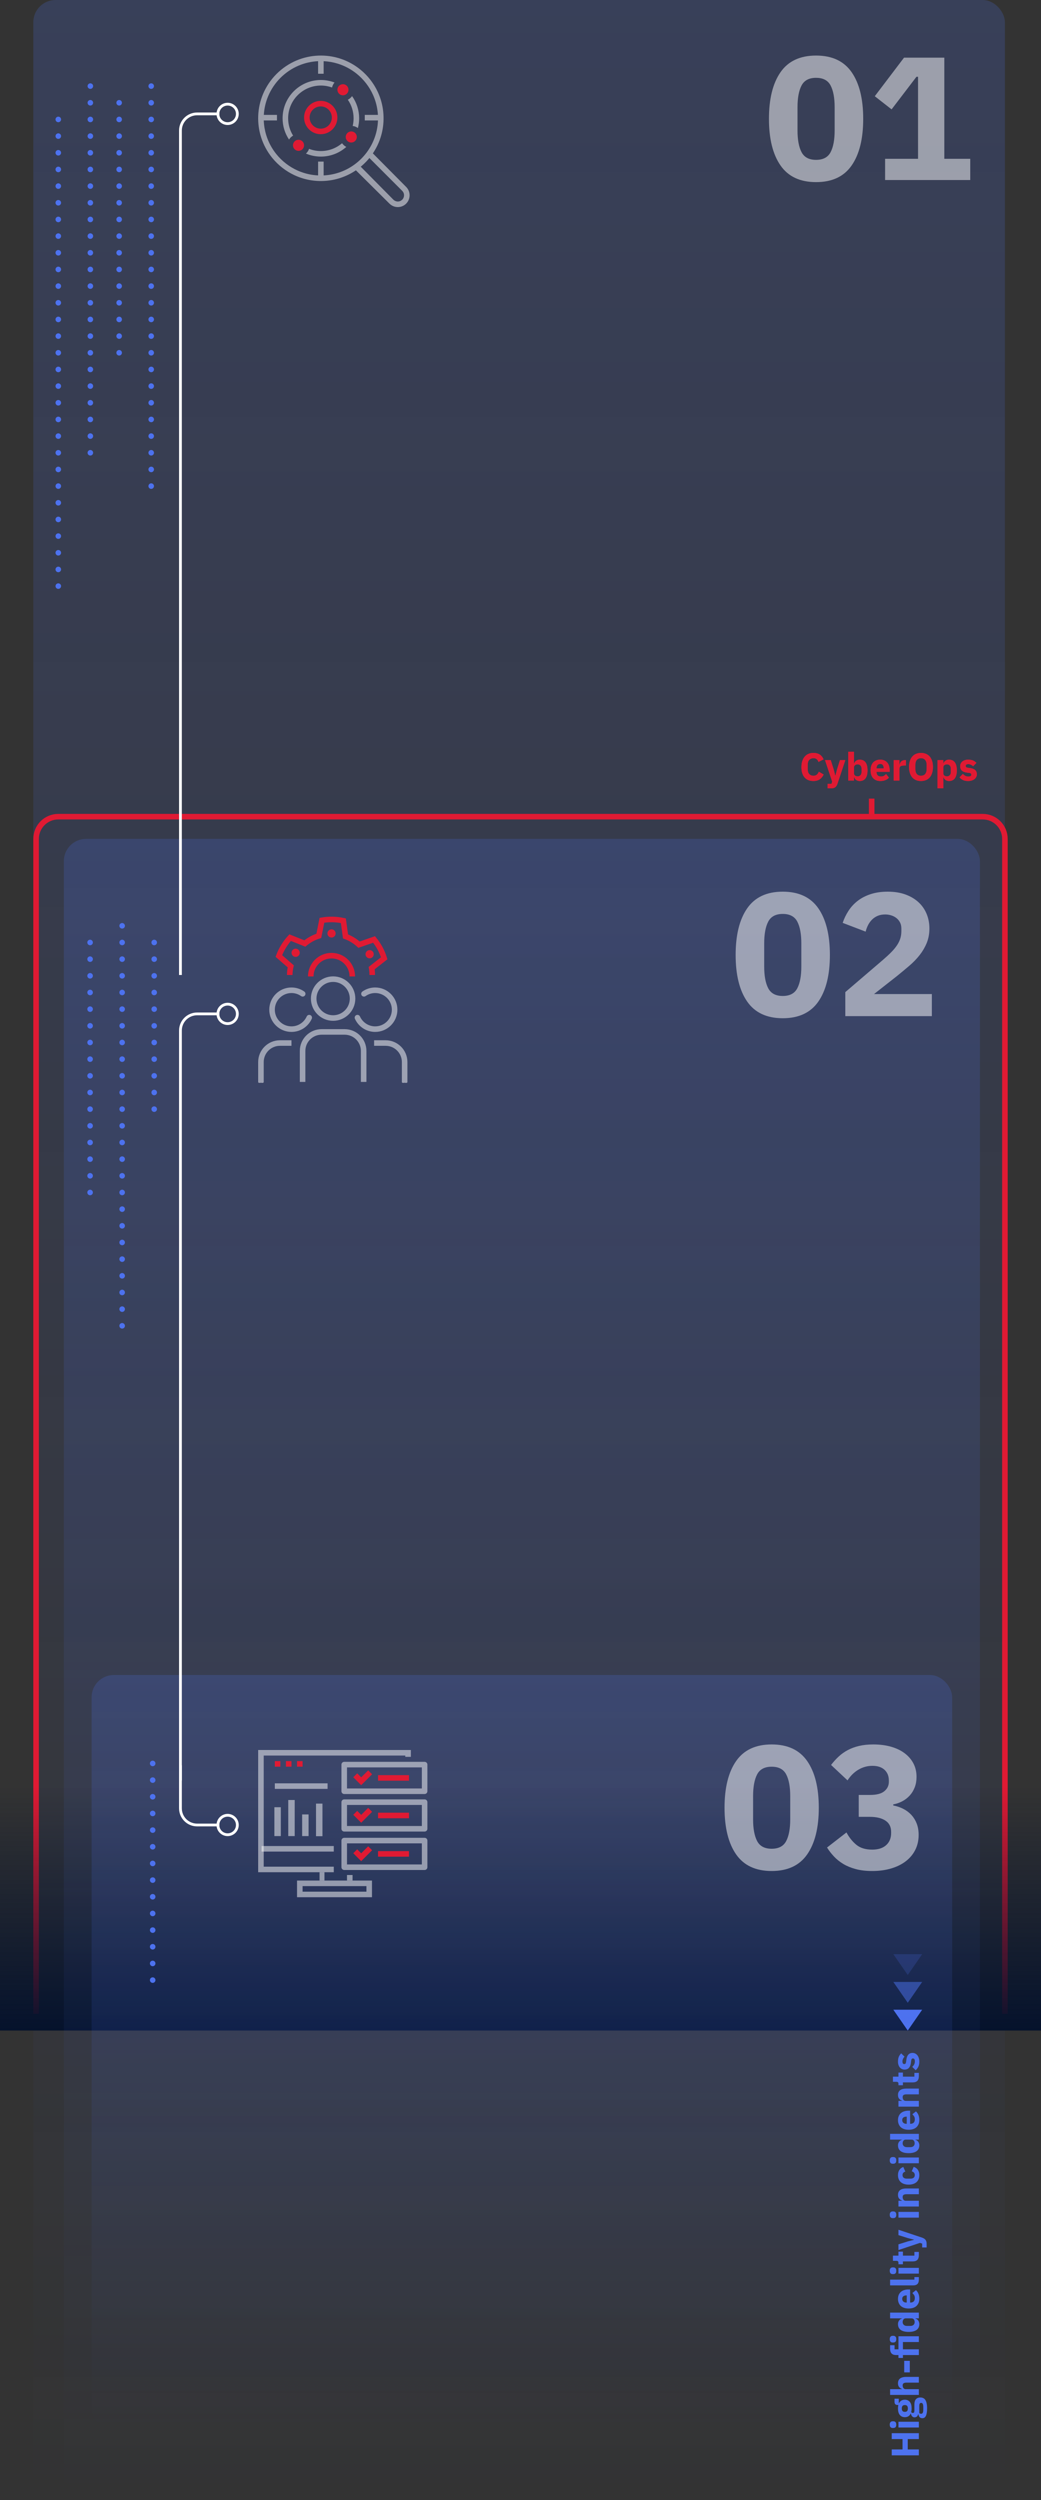 <svg width="375" height="900" viewBox="0 0 375 900" fill="none" xmlns="http://www.w3.org/2000/svg">
<rect x="0" y="0" width="375" height="900" fill="#333333" stroke="none"/>
<rect opacity="0.2" x="12" width="350" height="900" rx="8" fill="url(#paint0_linear)"/>
<g style="mix-blend-mode:overlay" opacity="0.5">
<path fill-rule="evenodd" clip-rule="evenodd" d="M318.842 64.808V57.172H330.707V27.636H330.139L321.177 39.375L315.119 34.641L325.658 20.757H340.173V57.172H349.513V64.808H318.842Z" fill="white"/>
</g>
<g style="mix-blend-mode:overlay" opacity="0.5">
<path fill-rule="evenodd" clip-rule="evenodd" d="M293.977 65.565C288.213 65.565 283.942 63.567 281.166 59.57C278.389 55.573 277 49.977 277 42.783C277 35.588 278.389 29.992 281.166 25.995C283.942 21.999 288.213 20 293.977 20C299.741 20 304.011 21.999 306.788 25.995C309.565 29.992 310.953 35.588 310.953 42.783C310.953 49.977 309.565 55.573 306.788 59.57C304.011 63.567 299.741 65.565 293.977 65.565ZM293.977 57.55C296.501 57.55 298.247 56.625 299.215 54.773C300.183 52.922 300.666 50.314 300.666 46.948V38.617C300.666 35.252 300.183 32.643 299.215 30.792C298.247 28.941 296.501 28.015 293.977 28.015C291.452 28.015 289.706 28.941 288.739 30.792C287.771 32.643 287.287 35.252 287.287 38.617V46.948C287.287 50.314 287.771 52.922 288.739 54.773C289.706 56.625 291.452 57.55 293.977 57.55Z" fill="white"/>
</g>
<path fill-rule="evenodd" clip-rule="evenodd" d="M22 145.007C21.996 145.556 21.549 146.001 21 146.001C20.45 146.001 20.003 145.556 20 145.007L20 145C20 144.448 20.448 144 21 144C21.552 144 22 144.448 22 145L22 145.007ZM22 187.007C21.996 187.556 21.549 188.001 21 188.001C20.45 188.001 20.003 187.556 20 187.007L20 187.001C20 186.449 20.448 186.001 21 186.001C21.552 186.001 22 186.449 22 187.001L22 187.007ZM22 181.007C21.996 181.556 21.549 182.001 21 182.001C20.45 182.001 20.003 181.556 20 181.007L20 181C20 180.449 20.448 180 21 180C21.552 180 22 180.449 22 181L22 181.007ZM22 139.007C21.996 139.556 21.549 140 21 140C20.45 140 20.003 139.556 20 139.007L20 139C20 138.448 20.448 138 21 138C21.552 138 22 138.448 22 139L22 139.007ZM22 175.007C21.996 175.556 21.549 176.001 21 176.001C20.45 176.001 20.003 175.556 20 175.007L20 175.001C20 174.449 20.448 174.001 21 174.001C21.552 174.001 22 174.449 22 175.001L22 175.007ZM22 109.007C21.996 109.556 21.549 110.001 21 110.001C20.45 110.001 20.003 109.556 20 109.007L20 109.001C20 108.449 20.448 108.001 21 108.001C21.552 108.001 22 108.449 22 109.001L22 109.007ZM22 103.007C21.996 103.556 21.549 104.001 21 104.001C20.45 104.001 20.003 103.556 20 103.007L20 103C20 102.449 20.448 102 21 102C21.552 102 22 102.449 22 103L22 103.007ZM22 97.007C21.996 97.556 21.549 98.001 21 98.001C20.45 98.001 20.003 97.556 20 97.007L20 97C20 96.448 20.448 96 21 96C21.552 96 22 96.448 22 97L22 97.007ZM22 91.007C21.996 91.556 21.549 92 21 92C20.45 92 20.003 91.556 20 91.007L20 91C20 90.448 20.448 90 21 90C21.552 90 22 90.448 22 91L22 91.007ZM22 85.007C21.996 85.556 21.549 86 21 86C20.45 86 20.003 85.556 20 85.007L20 85C20 84.448 20.448 84 21 84C21.552 84 22 84.448 22 85L22 85.007ZM22 79.007C21.996 79.556 21.549 80 21 80C20.45 80 20.003 79.556 20 79.007L20 79C20 78.448 20.448 78 21 78C21.552 78 22 78.448 22 79L22 79.007ZM22 73.007C21.996 73.556 21.549 74 21 74C20.45 74 20.003 73.556 20 73.007L20 73C20 72.448 20.448 72 21 72C21.552 72 22 72.448 22 73L22 73.007ZM22 67.007C21.996 67.555 21.549 68 21 68C20.45 68 20.003 67.555 20 67.007L20 67C20 66.448 20.448 66 21 66C21.552 66 22 66.448 22 67L22 67.007ZM22 151.007C21.996 151.556 21.549 152.001 21 152.001C20.45 152.001 20.003 151.556 20 151.007L20 151C20 150.448 20.448 150 21 150C21.552 150 22 150.448 22 151L22 151.007ZM22 157.007C21.996 157.556 21.549 158.001 21 158.001C20.45 158.001 20.003 157.556 20 157.007L20 157.001C20 156.449 20.448 156.001 21 156.001C21.552 156.001 22 156.449 22 157.001L22 157.007ZM22 163.007C21.996 163.556 21.549 164.001 21 164.001C20.45 164.001 20.003 163.556 20 163.007L20 163.001C20 162.449 20.448 162.001 21 162.001C21.552 162.001 22 162.449 22 163.001L22 163.007ZM22 169.007C21.996 169.556 21.549 170.001 21 170.001C20.45 170.001 20.003 169.556 20 169.007L20 169.001C20 168.449 20.448 168.001 21 168.001C21.552 168.001 22 168.449 22 169.001L22 169.007ZM22 211.007C21.996 211.556 21.549 212.001 21 212.001C20.45 212.001 20.003 211.556 20 211.007L20 211.001C20 210.449 20.448 210.001 21 210.001C21.552 210.001 22 210.449 22 211.001L22 211.007ZM22 205.007C21.996 205.556 21.549 206.001 21 206.001C20.45 206.001 20.003 205.556 20 205.007L20 205.001C20 204.449 20.448 204.001 21 204.001C21.552 204.001 22 204.449 22 205.001L22 205.007ZM22 199.007C21.996 199.556 21.549 200.001 21 200.001C20.45 200.001 20.003 199.556 20 199.007L20 199.001C20 198.449 20.448 198.001 21 198.001C21.552 198.001 22 198.449 22 199.001L22 199.007ZM22 193.007C21.996 193.556 21.549 194.001 21 194.001C20.45 194.001 20.003 193.556 20 193.007L20 193.001C20 192.449 20.448 192.001 21 192.001C21.552 192.001 22 192.449 22 193.001L22 193.007ZM22 61.006C21.996 61.555 21.549 62 21 62C20.45 62 20.003 61.555 20 61.006L20 61C20 60.448 20.448 60 21 60C21.552 60 22 60.448 22 61L22 61.006ZM22 115.007C21.996 115.556 21.549 116.001 21 116.001C20.45 116.001 20.003 115.556 20 115.007L20 115C20 114.449 20.448 114 21 114C21.552 114 22 114.449 22 115L22 115.007ZM22 121.007C21.996 121.556 21.549 122 21 122C20.45 122 20.003 121.556 20 121.007L20 121C20 120.448 20.448 120 21 120C21.552 120 22 120.448 22 121L22 121.007ZM22 133.007C21.996 133.556 21.549 134 21 134C20.45 134 20.003 133.556 20 133.007L20 133C20 132.448 20.448 132 21 132C21.552 132 22 132.448 22 133L22 133.007ZM22 127.007C21.996 127.556 21.549 128.001 21 128.001C20.45 128.001 20.003 127.556 20 127.007L20 127C20 126.449 20.448 126 21 126C21.552 126 22 126.449 22 127L22 127.007ZM22 49.007C21.996 49.555 21.549 50 21 50C20.45 50 20.003 49.555 20 49.007L20 49C20 48.448 20.448 48 21 48C21.552 48 22 48.448 22 49L22 49.007ZM22 55.007C21.996 55.556 21.549 56 21 56C20.45 56 20.003 55.556 20 55.007L20 55C20 54.448 20.448 54 21 54C21.552 54 22 54.448 22 55L22 55.007ZM22 43.007C21.996 43.556 21.549 44 21 44C20.45 44 20.003 43.556 20 43.007L20 43C20 42.448 20.448 42 21 42C21.552 42 22 42.448 22 43L22 43.007ZM33.546 73.007C33.542 73.556 33.095 74 32.546 74C31.996 74 31.549 73.556 31.546 73.007L31.546 73C31.546 72.448 31.994 72 32.546 72C33.097 72 33.546 72.448 33.546 73L33.546 73.007ZM33.546 31.007C33.542 31.555 33.095 32 32.546 32C31.996 32 31.549 31.555 31.546 31.007L31.546 31C31.546 30.448 31.994 30 32.546 30C33.097 30 33.546 30.448 33.546 31L33.546 31.007ZM33.546 37.007C33.542 37.556 33.095 38 32.546 38C31.996 38 31.549 37.556 31.546 37.007L31.546 37C31.546 36.448 31.994 36 32.546 36C33.097 36 33.546 36.448 33.546 37L33.546 37.007ZM33.546 43.007C33.542 43.556 33.095 44 32.546 44C31.996 44 31.549 43.556 31.546 43.007L31.546 43C31.546 42.448 31.994 42 32.546 42C33.097 42 33.546 42.448 33.546 43L33.546 43.007ZM33.546 49.007C33.542 49.555 33.095 50 32.546 50C31.996 50 31.549 49.555 31.546 49.007L31.546 49C31.546 48.448 31.994 48 32.546 48C33.097 48 33.546 48.448 33.546 49L33.546 49.007ZM33.546 61.007C33.542 61.556 33.095 62 32.546 62C31.996 62 31.549 61.556 31.546 61.007L31.546 61C31.546 60.448 31.994 60 32.546 60C33.097 60 33.546 60.448 33.546 61L33.546 61.007ZM33.546 67.007C33.542 67.555 33.095 68 32.546 68C31.996 68 31.549 67.555 31.546 67.007L31.546 67C31.546 66.448 31.994 66 32.546 66C33.097 66 33.546 66.448 33.546 67L33.546 67.007ZM33.546 79.007C33.542 79.555 33.095 80 32.546 80C31.996 80 31.549 79.555 31.546 79.007L31.546 79C31.546 78.448 31.994 78 32.546 78C33.097 78 33.546 78.448 33.546 79L33.546 79.007ZM33.546 55.007C33.542 55.556 33.095 56 32.546 56C31.996 56 31.549 55.556 31.546 55.007L31.546 55C31.546 54.448 31.994 54 32.546 54C33.097 54 33.546 54.448 33.546 55L33.546 55.007ZM33.546 85.007C33.542 85.555 33.095 86 32.546 86C31.996 86 31.549 85.555 31.546 85.007L31.546 85C31.546 84.448 31.994 84 32.546 84C33.097 84 33.546 84.448 33.546 85L33.546 85.007ZM33.546 103.007C33.542 103.555 33.095 104 32.546 104C31.996 104 31.549 103.555 31.546 103.007L31.546 103C31.546 102.448 31.994 102 32.546 102C33.097 102 33.546 102.448 33.546 103L33.546 103.007ZM33.546 109.007C33.542 109.556 33.095 110 32.546 110C31.996 110 31.549 109.556 31.546 109.007L31.546 109C31.546 108.448 31.994 108 32.546 108C33.097 108 33.546 108.448 33.546 109L33.546 109.007ZM33.546 133.007C33.542 133.556 33.095 134 32.546 134C31.996 134 31.549 133.556 31.546 133.007L31.546 133C31.546 132.448 31.994 132 32.546 132C33.097 132 33.546 132.448 33.546 133L33.546 133.007ZM33.546 151.006C33.542 151.555 33.095 152 32.546 152C31.996 152 31.549 151.555 31.546 151.006L31.546 151C31.546 150.448 31.994 150 32.546 150C33.097 150 33.546 150.448 33.546 151L33.546 151.006ZM33.546 157.006C33.542 157.555 33.095 158 32.546 158C31.996 158 31.549 157.555 31.546 157.006L31.546 157C31.546 156.448 31.994 156 32.546 156C33.097 156 33.546 156.448 33.546 157L33.546 157.006ZM33.546 127.007C33.542 127.555 33.095 128 32.546 128C31.996 128 31.549 127.555 31.546 127.007L31.546 127C31.546 126.448 31.994 126 32.546 126C33.097 126 33.546 126.448 33.546 127L33.546 127.007ZM33.546 91.006C33.542 91.555 33.095 92 32.546 92C31.996 92 31.549 91.555 31.546 91.006L31.546 91C31.546 90.448 31.994 90 32.546 90C33.097 90 33.546 90.448 33.546 91L33.546 91.006ZM33.546 97.006C33.542 97.555 33.095 98 32.546 98C31.996 98 31.549 97.555 31.546 97.006L31.546 97C31.546 96.448 31.994 96 32.546 96C33.097 96 33.546 96.448 33.546 97L33.546 97.006ZM33.546 115.007C33.542 115.555 33.095 116 32.546 116C31.996 116 31.549 115.555 31.546 115.007L31.546 115C31.546 114.448 31.994 114 32.546 114C33.097 114 33.546 114.448 33.546 115L33.546 115.007ZM33.546 121.007C33.542 121.555 33.095 122 32.546 122C31.996 122 31.549 121.555 31.546 121.007L31.546 121C31.546 120.448 31.994 120 32.546 120C33.097 120 33.546 120.448 33.546 121L33.546 121.007ZM33.546 163.006C33.542 163.555 33.095 164 32.546 164C31.996 164 31.549 163.555 31.546 163.006L31.546 163C31.546 162.448 31.994 162 32.546 162C33.097 162 33.546 162.448 33.546 163L33.546 163.006ZM33.546 139.007C33.542 139.555 33.095 140 32.546 140C31.996 140 31.549 139.555 31.546 139.007L31.546 139C31.546 138.448 31.994 138 32.546 138C33.097 138 33.546 138.448 33.546 139L33.546 139.007ZM33.546 145.007C33.542 145.555 33.095 146 32.546 146C31.996 146 31.549 145.555 31.546 145.007L31.546 145C31.546 144.448 31.994 144 32.546 144C33.097 144 33.546 144.448 33.546 145L33.546 145.007ZM43.925 37.007C43.921 37.556 43.475 38 42.925 38C42.375 38 41.928 37.556 41.925 37.007L41.925 37C41.925 36.448 42.373 36 42.925 36C43.477 36 43.925 36.448 43.925 37L43.925 37.007ZM43.925 127.007C43.921 127.556 43.475 128 42.925 128C42.375 128 41.928 127.556 41.925 127.007L41.925 127C41.925 126.448 42.373 126 42.925 126C43.477 126 43.925 126.448 43.925 127L43.925 127.007ZM43.925 121.007C43.921 121.556 43.475 122 42.925 122C42.375 122 41.928 121.556 41.925 121.007L41.925 121C41.925 120.448 42.373 120 42.925 120C43.477 120 43.925 120.448 43.925 121L43.925 121.007ZM43.925 115.007C43.921 115.556 43.475 116 42.925 116C42.375 116 41.928 115.556 41.925 115.007L41.925 115C41.925 114.448 42.373 114 42.925 114C43.477 114 43.925 114.448 43.925 115L43.925 115.007ZM43.925 109.007C43.921 109.556 43.475 110 42.925 110C42.375 110 41.928 109.556 41.925 109.007L41.925 109C41.925 108.448 42.373 108 42.925 108C43.477 108 43.925 108.448 43.925 109L43.925 109.007ZM43.925 103.007C43.921 103.556 43.475 104 42.925 104C42.375 104 41.928 103.556 41.925 103.007L41.925 103C41.925 102.448 42.373 102 42.925 102C43.477 102 43.925 102.448 43.925 103L43.925 103.007ZM43.925 97.007C43.921 97.556 43.475 98 42.925 98C42.375 98 41.928 97.556 41.925 97.007L41.925 97C41.925 96.448 42.373 96 42.925 96C43.477 96 43.925 96.448 43.925 97L43.925 97.007ZM43.925 91.007C43.921 91.556 43.475 92 42.925 92C42.375 92 41.928 91.556 41.925 91.007L41.925 91C41.925 90.448 42.373 90 42.925 90C43.477 90 43.925 90.448 43.925 91L43.925 91.007ZM43.925 85.007C43.921 85.556 43.475 86 42.925 86C42.375 86 41.928 85.556 41.925 85.007L41.925 85C41.925 84.448 42.373 84 42.925 84C43.477 84 43.925 84.448 43.925 85L43.925 85.007ZM43.925 79.007C43.921 79.556 43.475 80 42.925 80C42.375 80 41.928 79.556 41.925 79.007L41.925 79C41.925 78.448 42.373 78 42.925 78C43.477 78 43.925 78.448 43.925 79L43.925 79.007ZM43.925 73.007C43.921 73.556 43.475 74 42.925 74C42.375 74 41.928 73.556 41.925 73.007L41.925 73C41.925 72.448 42.373 72 42.925 72C43.477 72 43.925 72.448 43.925 73L43.925 73.007ZM43.925 67.007C43.921 67.556 43.475 68 42.925 68C42.375 68 41.928 67.556 41.925 67.007L41.925 67C41.925 66.448 42.373 66 42.925 66C43.477 66 43.925 66.448 43.925 67L43.925 67.007ZM43.925 61.007C43.921 61.556 43.475 62 42.925 62C42.375 62 41.928 61.556 41.925 61.007L41.925 61C41.925 60.448 42.373 60 42.925 60C43.477 60 43.925 60.448 43.925 61L43.925 61.007ZM43.925 55.007C43.921 55.556 43.475 56 42.925 56C42.375 56 41.928 55.556 41.925 55.007L41.925 55C41.925 54.448 42.373 54 42.925 54C43.477 54 43.925 54.448 43.925 55L43.925 55.007ZM43.925 49.007C43.921 49.556 43.475 50 42.925 50C42.375 50 41.928 49.556 41.925 49.007L41.925 49C41.925 48.448 42.373 48 42.925 48C43.477 48 43.925 48.448 43.925 49L43.925 49.007ZM43.925 43.007C43.921 43.556 43.475 44 42.925 44C42.375 44 41.928 43.556 41.925 43.007L41.925 43C41.925 42.448 42.373 42 42.925 42C43.477 42 43.925 42.448 43.925 43L43.925 43.007ZM55.471 67.007C55.467 67.556 55.02 68 54.471 68C53.921 68 53.474 67.556 53.471 67.007L53.471 67C53.471 66.448 53.919 66 54.471 66C55.023 66 55.471 66.448 55.471 67L55.471 67.007ZM55.471 79.007C55.467 79.556 55.02 80 54.471 80C53.921 80 53.474 79.556 53.471 79.007L53.471 79C53.471 78.448 53.919 78 54.471 78C55.023 78 55.471 78.448 55.471 79L55.471 79.007ZM55.471 73.007C55.467 73.556 55.02 74.001 54.471 74.001C53.921 74.001 53.474 73.556 53.471 73.007L53.471 73C53.471 72.448 53.919 72 54.471 72C55.023 72 55.471 72.448 55.471 73L55.471 73.007ZM55.471 49.007C55.467 49.556 55.02 50 54.471 50C53.921 50 53.474 49.556 53.471 49.007L53.471 49C53.471 48.448 53.919 48 54.471 48C55.023 48 55.471 48.448 55.471 49L55.471 49.007ZM55.471 61.007C55.467 61.556 55.02 62 54.471 62C53.921 62 53.474 61.556 53.471 61.007L53.471 61C53.471 60.448 53.919 60 54.471 60C55.023 60 55.471 60.448 55.471 61L55.471 61.007ZM55.471 139.007C55.467 139.556 55.02 140 54.471 140C53.921 140 53.474 139.556 53.471 139.007L53.471 139C53.471 138.448 53.919 138 54.471 138C55.023 138 55.471 138.448 55.471 139L55.471 139.007ZM55.471 133.007C55.467 133.556 55.02 134.001 54.471 134.001C53.921 134.001 53.474 133.556 53.471 133.007L53.471 133C53.471 132.449 53.919 132 54.471 132C55.023 132 55.471 132.449 55.471 133L55.471 133.007ZM55.471 127.007C55.467 127.556 55.02 128 54.471 128C53.921 128 53.474 127.556 53.471 127.007L53.471 127C53.471 126.448 53.919 126 54.471 126C55.023 126 55.471 126.448 55.471 127L55.471 127.007ZM55.471 121.007C55.467 121.556 55.02 122 54.471 122C53.921 122 53.474 121.556 53.471 121.007L53.471 121C53.471 120.448 53.919 120 54.471 120C55.023 120 55.471 120.448 55.471 121L55.471 121.007ZM55.471 115.007C55.467 115.556 55.02 116.001 54.471 116.001C53.921 116.001 53.474 115.556 53.471 115.007L53.471 115C53.471 114.449 53.919 114 54.471 114C55.023 114 55.471 114.449 55.471 115L55.471 115.007ZM55.471 109.007C55.467 109.556 55.02 110.001 54.471 110.001C53.921 110.001 53.474 109.556 53.471 109.007L53.471 109.001C53.471 108.449 53.919 108.001 54.471 108.001C55.023 108.001 55.471 108.449 55.471 109.001L55.471 109.007ZM55.471 103.007C55.467 103.556 55.02 104.001 54.471 104.001C53.921 104.001 53.474 103.556 53.471 103.007L53.471 103C53.471 102.449 53.919 102 54.471 102C55.023 102 55.471 102.449 55.471 103L55.471 103.007ZM55.471 31.007C55.467 31.555 55.02 32 54.471 32C53.921 32 53.474 31.555 53.471 31.007L53.471 31C53.471 30.448 53.919 30 54.471 30C55.023 30 55.471 30.448 55.471 31L55.471 31.007ZM55.471 169.007C55.467 169.556 55.02 170 54.471 170C53.921 170 53.474 169.556 53.471 169.007L53.471 169C53.471 168.449 53.919 168 54.471 168C55.023 168 55.471 168.449 55.471 169L55.471 169.007ZM55.471 163.007C55.467 163.556 55.02 164 54.471 164C53.921 164 53.474 163.556 53.471 163.007L53.471 163C53.471 162.449 53.919 162 54.471 162C55.023 162 55.471 162.449 55.471 163L55.471 163.007ZM55.471 157.007C55.467 157.556 55.02 158 54.471 158C53.921 158 53.474 157.556 53.471 157.007L53.471 157C53.471 156.448 53.919 156 54.471 156C55.023 156 55.471 156.448 55.471 157L55.471 157.007ZM55.471 175.007C55.467 175.556 55.02 176 54.471 176C53.921 176 53.474 175.556 53.471 175.007L53.471 175C53.471 174.449 53.919 174 54.471 174C55.023 174 55.471 174.449 55.471 175L55.471 175.007ZM55.471 37.007C55.467 37.556 55.02 38 54.471 38C53.921 38 53.474 37.556 53.471 37.007L53.471 37C53.471 36.448 53.919 36 54.471 36C55.023 36 55.471 36.448 55.471 37L55.471 37.007ZM55.471 43.007C55.467 43.556 55.02 44 54.471 44C53.921 44 53.474 43.556 53.471 43.007L53.471 43C53.471 42.448 53.919 42 54.471 42C55.023 42 55.471 42.448 55.471 43L55.471 43.007ZM55.471 151.007C55.467 151.556 55.02 152 54.471 152C53.921 152 53.474 151.556 53.471 151.007L53.471 151C53.471 150.448 53.919 150 54.471 150C55.023 150 55.471 150.448 55.471 151L55.471 151.007ZM55.471 55.007C55.467 55.556 55.02 56 54.471 56C53.921 56 53.474 55.556 53.471 55.007L53.471 55C53.471 54.448 53.919 54 54.471 54C55.023 54 55.471 54.448 55.471 55L55.471 55.007ZM55.471 145.007C55.467 145.556 55.02 146 54.471 146C53.921 146 53.474 145.556 53.471 145.007L53.471 145C53.471 144.448 53.919 144 54.471 144C55.023 144 55.471 144.448 55.471 145L55.471 145.007ZM55.471 85.007C55.467 85.556 55.02 86.001 54.471 86.001C53.921 86.001 53.474 85.556 53.471 85.007L53.471 85C53.471 84.448 53.919 84 54.471 84C55.023 84 55.471 84.448 55.471 85L55.471 85.007ZM55.471 91.007C55.467 91.556 55.02 92 54.471 92C53.921 92 53.474 91.556 53.471 91.007L53.471 91C53.471 90.448 53.919 90 54.471 90C55.023 90 55.471 90.448 55.471 91L55.471 91.007ZM55.471 97.007C55.467 97.556 55.02 98.001 54.471 98.001C53.921 98.001 53.474 97.556 53.471 97.007L53.471 97C53.471 96.449 53.919 96 54.471 96C55.023 96 55.471 96.449 55.471 97L55.471 97.007Z" fill="#4D72EF"/>
<path d="M13 725V302C13 297.582 16.582 294 21 294H354C358.418 294 362 297.582 362 302V725" stroke="#E01A33" stroke-width="2"/>
<rect y="643" width="375" height="88" fill="url(#paint1_linear)"/>
<rect opacity="0.2" x="23" y="302" width="330" height="598" rx="8" fill="url(#paint2_linear)"/>
<path fill-rule="evenodd" clip-rule="evenodd" d="M33.455 429.299C33.452 429.848 33.005 430.293 32.455 430.293C31.905 430.293 31.459 429.848 31.455 429.299L31.455 429.293C31.455 428.741 31.903 428.293 32.455 428.293C33.007 428.293 33.455 428.741 33.455 429.293L33.455 429.299ZM33.455 339.299C33.452 339.848 33.005 340.293 32.455 340.293C31.905 340.293 31.459 339.848 31.455 339.299L31.455 339.293C31.455 338.741 31.903 338.293 32.455 338.293C33.007 338.293 33.455 338.741 33.455 339.293L33.455 339.299ZM33.455 363.299C33.452 363.848 33.005 364.293 32.455 364.293C31.905 364.293 31.459 363.848 31.455 363.299L31.455 363.293C31.455 362.741 31.903 362.293 32.455 362.293C33.007 362.293 33.455 362.741 33.455 363.293L33.455 363.299ZM33.455 351.299C33.452 351.848 33.005 352.293 32.455 352.293C31.905 352.293 31.459 351.848 31.455 351.299L31.455 351.293C31.455 350.741 31.903 350.293 32.455 350.293C33.007 350.293 33.455 350.741 33.455 351.293L33.455 351.299ZM33.455 423.299C33.452 423.848 33.005 424.293 32.455 424.293C31.905 424.293 31.459 423.848 31.455 423.299L31.455 423.293C31.455 422.741 31.903 422.293 32.455 422.293C33.007 422.293 33.455 422.741 33.455 423.293L33.455 423.299ZM33.455 417.299C33.452 417.848 33.005 418.293 32.455 418.293C31.905 418.293 31.459 417.848 31.455 417.299L31.455 417.293C31.455 416.741 31.903 416.293 32.455 416.293C33.007 416.293 33.455 416.741 33.455 417.293L33.455 417.299ZM33.455 411.299C33.452 411.848 33.005 412.293 32.455 412.293C31.905 412.293 31.459 411.848 31.455 411.299L31.455 411.293C31.455 410.741 31.903 410.293 32.455 410.293C33.007 410.293 33.455 410.741 33.455 411.293L33.455 411.299ZM33.455 369.299C33.452 369.848 33.005 370.293 32.455 370.293C31.905 370.293 31.459 369.848 31.455 369.299L31.455 369.293C31.455 368.741 31.903 368.293 32.455 368.293C33.007 368.293 33.455 368.741 33.455 369.293L33.455 369.299ZM33.455 381.299C33.452 381.848 33.005 382.293 32.455 382.293C31.905 382.293 31.459 381.848 31.455 381.299L31.455 381.293C31.455 380.741 31.903 380.293 32.455 380.293C33.007 380.293 33.455 380.741 33.455 381.293L33.455 381.299ZM33.455 345.299C33.452 345.848 33.005 346.293 32.455 346.293C31.905 346.293 31.459 345.848 31.455 345.299L31.455 345.293C31.455 344.741 31.903 344.293 32.455 344.293C33.007 344.293 33.455 344.741 33.455 345.293L33.455 345.299ZM33.455 405.299C33.452 405.848 33.005 406.293 32.455 406.293C31.905 406.293 31.459 405.848 31.455 405.299L31.455 405.293C31.455 404.741 31.903 404.293 32.455 404.293C33.007 404.293 33.455 404.741 33.455 405.293L33.455 405.299ZM33.455 375.299C33.452 375.848 33.005 376.293 32.455 376.293C31.905 376.293 31.459 375.848 31.455 375.299L31.455 375.293C31.455 374.741 31.903 374.293 32.455 374.293C33.007 374.293 33.455 374.741 33.455 375.293L33.455 375.299ZM33.455 387.299C33.452 387.848 33.005 388.293 32.455 388.293C31.905 388.293 31.459 387.848 31.455 387.299L31.455 387.293C31.455 386.741 31.903 386.293 32.455 386.293C33.007 386.293 33.455 386.741 33.455 387.293L33.455 387.299ZM33.455 393.299C33.452 393.848 33.005 394.293 32.455 394.293C31.905 394.293 31.459 393.848 31.455 393.299L31.455 393.293C31.455 392.741 31.903 392.293 32.455 392.293C33.007 392.293 33.455 392.741 33.455 393.293L33.455 393.299ZM33.455 399.299C33.452 399.848 33.005 400.293 32.455 400.293C31.905 400.293 31.459 399.848 31.455 399.299L31.455 399.293C31.455 398.741 31.903 398.293 32.455 398.293C33.007 398.293 33.455 398.741 33.455 399.293L33.455 399.299ZM33.455 357.299C33.452 357.848 33.005 358.293 32.455 358.293C31.905 358.293 31.459 357.848 31.455 357.299L31.455 357.293C31.455 356.741 31.903 356.293 32.455 356.293C33.007 356.293 33.455 356.741 33.455 357.293L33.455 357.299ZM45.001 387.299C44.998 387.848 44.551 388.293 44.001 388.293C43.451 388.293 43.005 387.848 43.001 387.299L43.001 387.293C43.001 386.741 43.449 386.293 44.001 386.293C44.553 386.293 45.001 386.741 45.001 387.293L45.001 387.299ZM45.001 381.299C44.998 381.848 44.551 382.293 44.001 382.293C43.451 382.293 43.005 381.848 43.001 381.299L43.001 381.293C43.001 380.741 43.449 380.293 44.001 380.293C44.553 380.293 45.001 380.741 45.001 381.293L45.001 381.299ZM45.001 375.3C44.998 375.848 44.551 376.293 44.001 376.293C43.451 376.293 43.005 375.848 43.001 375.3L43.001 375.293C43.001 374.741 43.449 374.293 44.001 374.293C44.553 374.293 45.001 374.741 45.001 375.293L45.001 375.3ZM45.001 363.3C44.998 363.849 44.551 364.293 44.001 364.293C43.451 364.293 43.005 363.849 43.001 363.3L43.001 363.293C43.001 362.741 43.449 362.293 44.001 362.293C44.553 362.293 45.001 362.741 45.001 363.293L45.001 363.3ZM45.001 369.3C44.998 369.849 44.551 370.293 44.001 370.293C43.451 370.293 43.005 369.849 43.001 369.3L43.001 369.293C43.001 368.741 43.449 368.293 44.001 368.293C44.553 368.293 45.001 368.741 45.001 369.293L45.001 369.3ZM45.001 333.299C44.998 333.848 44.551 334.293 44.001 334.293C43.451 334.293 43.005 333.848 43.001 333.299L43.001 333.293C43.001 332.741 43.449 332.293 44.001 332.293C44.553 332.293 45.001 332.741 45.001 333.293L45.001 333.299ZM45.001 393.3C44.998 393.848 44.551 394.293 44.001 394.293C43.451 394.293 43.005 393.848 43.001 393.3L43.001 393.293C43.001 392.741 43.449 392.293 44.001 392.293C44.553 392.293 45.001 392.741 45.001 393.293L45.001 393.3ZM45.001 399.3C44.998 399.849 44.551 400.293 44.001 400.293C43.451 400.293 43.005 399.849 43.001 399.3L43.001 399.293C43.001 398.741 43.449 398.293 44.001 398.293C44.553 398.293 45.001 398.741 45.001 399.293L45.001 399.3ZM45.001 405.3C44.998 405.849 44.551 406.293 44.001 406.293C43.451 406.293 43.005 405.849 43.001 405.3L43.001 405.293C43.001 404.741 43.449 404.293 44.001 404.293C44.553 404.293 45.001 404.741 45.001 405.293L45.001 405.3ZM45.001 411.3C44.998 411.849 44.551 412.293 44.001 412.293C43.451 412.293 43.005 411.849 43.001 411.3L43.001 411.293C43.001 410.741 43.449 410.293 44.001 410.293C44.553 410.293 45.001 410.741 45.001 411.293L45.001 411.3ZM45.001 465.3C44.998 465.849 44.551 466.293 44.001 466.293C43.451 466.293 43.005 465.849 43.001 465.3L43.001 465.293C43.001 464.741 43.449 464.293 44.001 464.293C44.553 464.293 45.001 464.741 45.001 465.293L45.001 465.3ZM45.001 339.3C44.998 339.849 44.551 340.293 44.001 340.293C43.451 340.293 43.005 339.849 43.001 339.3L43.001 339.293C43.001 338.741 43.449 338.293 44.001 338.293C44.553 338.293 45.001 338.741 45.001 339.293L45.001 339.3ZM45.001 345.3C44.998 345.848 44.551 346.293 44.001 346.293C43.451 346.293 43.005 345.848 43.001 345.3L43.001 345.293C43.001 344.741 43.449 344.293 44.001 344.293C44.553 344.293 45.001 344.741 45.001 345.293L45.001 345.3ZM45.001 351.3C44.998 351.848 44.551 352.293 44.001 352.293C43.451 352.293 43.005 351.848 43.001 351.3L43.001 351.293C43.001 350.741 43.449 350.293 44.001 350.293C44.553 350.293 45.001 350.741 45.001 351.293L45.001 351.3ZM45.001 417.3C44.998 417.849 44.551 418.293 44.001 418.293C43.451 418.293 43.005 417.849 43.001 417.3L43.001 417.293C43.001 416.741 43.449 416.293 44.001 416.293C44.553 416.293 45.001 416.741 45.001 417.293L45.001 417.3ZM45.001 447.3C44.998 447.849 44.551 448.293 44.001 448.293C43.451 448.293 43.005 447.849 43.001 447.3L43.001 447.293C43.001 446.741 43.449 446.293 44.001 446.293C44.553 446.293 45.001 446.741 45.001 447.293L45.001 447.3ZM45.001 453.3C44.998 453.849 44.551 454.293 44.001 454.293C43.451 454.293 43.005 453.849 43.001 453.3L43.001 453.293C43.001 452.741 43.449 452.293 44.001 452.293C44.553 452.293 45.001 452.741 45.001 453.293L45.001 453.3ZM45.001 459.3C44.998 459.849 44.551 460.293 44.001 460.293C43.451 460.293 43.005 459.849 43.001 459.3L43.001 459.293C43.001 458.741 43.449 458.293 44.001 458.293C44.553 458.293 45.001 458.741 45.001 459.293L45.001 459.3ZM45.001 471.3C44.998 471.849 44.551 472.293 44.001 472.293C43.451 472.293 43.005 471.849 43.001 471.3L43.001 471.293C43.001 470.741 43.449 470.293 44.001 470.293C44.553 470.293 45.001 470.741 45.001 471.293L45.001 471.3ZM45.001 477.3C44.998 477.849 44.551 478.293 44.001 478.293C43.451 478.293 43.005 477.849 43.001 477.3L43.001 477.293C43.001 476.741 43.449 476.293 44.001 476.293C44.553 476.293 45.001 476.741 45.001 477.293L45.001 477.3ZM45.001 357.3C44.998 357.849 44.551 358.293 44.001 358.293C43.451 358.293 43.005 357.849 43.001 357.3L43.001 357.293C43.001 356.741 43.449 356.293 44.001 356.293C44.553 356.293 45.001 356.741 45.001 357.293L45.001 357.3ZM45.001 435.3C44.998 435.849 44.551 436.293 44.001 436.293C43.451 436.293 43.005 435.849 43.001 435.3L43.001 435.293C43.001 434.741 43.449 434.293 44.001 434.293C44.553 434.293 45.001 434.741 45.001 435.293L45.001 435.3ZM45.001 441.3C44.998 441.849 44.551 442.293 44.001 442.293C43.451 442.293 43.005 441.849 43.001 441.3L43.001 441.293C43.001 440.741 43.449 440.293 44.001 440.293C44.553 440.293 45.001 440.741 45.001 441.293L45.001 441.3ZM45.001 423.3C44.998 423.848 44.551 424.293 44.001 424.293C43.451 424.293 43.005 423.848 43.001 423.3L43.001 423.293C43.001 422.741 43.449 422.293 44.001 422.293C44.553 422.293 45.001 422.741 45.001 423.293L45.001 423.3ZM45.001 429.3C44.998 429.848 44.551 430.293 44.001 430.293C43.451 430.293 43.005 429.848 43.001 429.3L43.001 429.293C43.001 428.741 43.449 428.293 44.001 428.293C44.553 428.293 45.001 428.741 45.001 429.293L45.001 429.3ZM56.547 399.299C56.544 399.848 56.097 400.293 55.547 400.293C54.997 400.293 54.551 399.848 54.547 399.299L54.547 399.293C54.547 398.741 54.995 398.293 55.547 398.293C56.099 398.293 56.547 398.741 56.547 399.293L56.547 399.299ZM56.547 369.299C56.544 369.848 56.097 370.293 55.547 370.293C54.997 370.293 54.551 369.848 54.547 369.299L54.547 369.293C54.547 368.741 54.995 368.293 55.547 368.293C56.099 368.293 56.547 368.741 56.547 369.293L56.547 369.299ZM56.547 363.299C56.544 363.848 56.097 364.293 55.547 364.293C54.997 364.293 54.551 363.848 54.547 363.299L54.547 363.293C54.547 362.741 54.995 362.293 55.547 362.293C56.099 362.293 56.547 362.741 56.547 363.293L56.547 363.299ZM56.547 387.299C56.544 387.848 56.097 388.293 55.547 388.293C54.997 388.293 54.551 387.848 54.547 387.299L54.547 387.293C54.547 386.741 54.995 386.293 55.547 386.293C56.099 386.293 56.547 386.741 56.547 387.293L56.547 387.299ZM56.547 381.299C56.544 381.848 56.097 382.293 55.547 382.293C54.997 382.293 54.551 381.848 54.547 381.299L54.547 381.293C54.547 380.741 54.995 380.293 55.547 380.293C56.099 380.293 56.547 380.741 56.547 381.293L56.547 381.299ZM56.547 375.299C56.544 375.848 56.097 376.293 55.547 376.293C54.997 376.293 54.551 375.848 54.547 375.299L54.547 375.293C54.547 374.741 54.995 374.293 55.547 374.293C56.099 374.293 56.547 374.741 56.547 375.293L56.547 375.299ZM56.547 357.3C56.544 357.848 56.097 358.293 55.547 358.293C54.997 358.293 54.551 357.848 54.547 357.3L54.547 357.293C54.547 356.741 54.995 356.293 55.547 356.293C56.099 356.293 56.547 356.741 56.547 357.293L56.547 357.3ZM56.547 351.3C56.544 351.848 56.097 352.293 55.547 352.293C54.997 352.293 54.551 351.848 54.547 351.3L54.547 351.293C54.547 350.741 54.995 350.293 55.547 350.293C56.099 350.293 56.547 350.741 56.547 351.293L56.547 351.3ZM56.547 339.3C56.544 339.849 56.097 340.293 55.547 340.293C54.997 340.293 54.551 339.849 54.547 339.3L54.547 339.293C54.547 338.741 54.995 338.293 55.547 338.293C56.099 338.293 56.547 338.741 56.547 339.293L56.547 339.3ZM56.547 393.299C56.544 393.848 56.097 394.293 55.547 394.293C54.997 394.293 54.551 393.848 54.547 393.299L54.547 393.293C54.547 392.741 54.995 392.293 55.547 392.293C56.099 392.293 56.547 392.741 56.547 393.293L56.547 393.299ZM56.547 345.3C56.544 345.848 56.097 346.293 55.547 346.293C54.997 346.293 54.551 345.848 54.547 345.3L54.547 345.293C54.547 344.741 54.995 344.293 55.547 344.293C56.099 344.293 56.547 344.741 56.547 345.293L56.547 345.3Z" fill="#4D72EF"/>
<path d="M327 731L321.804 723.5L332.196 723.5L327 731Z" fill="#4D72EF"/>
<path opacity="0.5" d="M327 721L321.804 713.5L332.196 713.5L327 721Z" fill="#4D72EF"/>
<path opacity="0.2" d="M327 711L321.804 703.5L332.196 703.5L327 711Z" fill="#4D72EF"/>
<rect opacity="0.2" x="33" y="603" width="310" height="272" rx="8" fill="url(#paint3_linear)"/>
<path fill-rule="evenodd" clip-rule="evenodd" d="M56 634.839C56 635.391 55.552 635.839 55 635.839C54.448 635.839 54 635.391 54 634.839C54 634.287 54.448 633.839 55 633.839C55.552 633.839 56 634.287 56 634.839ZM56 640.839C56 641.391 55.552 641.839 55 641.839C54.448 641.839 54 641.391 54 640.839C54 640.287 54.448 639.839 55 639.839C55.552 639.839 56 640.287 56 640.839ZM56 646.839C56 647.391 55.552 647.839 55 647.839C54.448 647.839 54 647.391 54 646.839C54 646.287 54.448 645.839 55 645.839C55.552 645.839 56 646.287 56 646.839ZM56 652.839C56 653.391 55.552 653.839 55 653.839C54.448 653.839 54 653.391 54 652.839C54 652.287 54.448 651.839 55 651.839C55.552 651.839 56 652.287 56 652.839ZM56 658.839C56 659.391 55.552 659.839 55 659.839C54.448 659.839 54 659.391 54 658.839C54 658.287 54.448 657.839 55 657.839C55.552 657.839 56 658.287 56 658.839ZM56 664.839C56 665.391 55.552 665.839 55 665.839C54.448 665.839 54 665.391 54 664.839C54 664.287 54.448 663.839 55 663.839C55.552 663.839 56 664.287 56 664.839ZM56 670.839C56 671.391 55.552 671.839 55 671.839C54.448 671.839 54 671.391 54 670.839C54 670.287 54.448 669.839 55 669.839C55.552 669.839 56 670.287 56 670.839ZM56 676.839C56 677.391 55.552 677.839 55 677.839C54.448 677.839 54 677.391 54 676.839C54 676.287 54.448 675.839 55 675.839C55.552 675.839 56 676.287 56 676.839ZM56 682.839C56 683.391 55.552 683.839 55 683.839C54.448 683.839 54 683.391 54 682.839C54 682.287 54.448 681.839 55 681.839C55.552 681.839 56 682.287 56 682.839ZM56 712.839C56 713.391 55.552 713.839 55 713.839C54.448 713.839 54 713.391 54 712.839C54 712.287 54.448 711.839 55 711.839C55.552 711.839 56 712.287 56 712.839ZM56 688.839C56 689.391 55.552 689.839 55 689.839C54.448 689.839 54 689.391 54 688.839C54 688.287 54.448 687.839 55 687.839C55.552 687.839 56 688.287 56 688.839ZM56 694.839C56 695.391 55.552 695.839 55 695.839C54.448 695.839 54 695.391 54 694.839C54 694.287 54.448 693.839 55 693.839C55.552 693.839 56 694.287 56 694.839ZM56 700.839C56 701.391 55.552 701.839 55 701.839C54.448 701.839 54 701.391 54 700.839C54 700.287 54.448 699.839 55 699.839C55.552 699.839 56 700.287 56 700.839ZM56 706.839C56 707.391 55.552 707.839 55 707.839C54.448 707.839 54 707.391 54 706.839C54 706.287 54.448 705.839 55 705.839C55.552 705.839 56 706.287 56 706.839Z" fill="#4D72EF"/>
<path fill-rule="evenodd" clip-rule="evenodd" d="M128.211 61.314C127.343 61.897 126.438 62.424 125.498 62.885C123.671 63.779 121.722 64.424 119.722 64.795C117.228 65.257 114.656 65.296 112.149 64.913C110.04 64.59 107.979 63.965 106.046 63.062C102.964 61.623 100.223 59.481 98.074 56.846C96.287 54.654 94.915 52.128 94.058 49.432C93.266 46.945 92.917 44.322 93.016 41.714C93.12 38.996 93.716 36.303 94.776 33.798C95.909 31.122 97.564 28.673 99.618 26.619C101.673 24.564 104.122 22.909 106.798 21.776C109.303 20.716 111.996 20.12 114.714 20.017C117.322 19.917 119.945 20.266 122.433 21.058C125.128 21.915 127.654 23.287 129.845 25.074C132.481 27.223 134.622 29.964 136.062 33.046C136.965 34.979 137.59 37.04 137.913 39.149C138.296 41.656 138.257 44.228 137.795 46.721C137.424 48.722 136.78 50.671 135.885 52.498C135.424 53.438 134.897 54.343 134.313 55.211L146.309 67.297C146.64 67.632 146.917 68.016 147.123 68.44C147.684 69.59 147.692 70.962 147.146 72.118C146.923 72.591 146.612 73.013 146.239 73.378C145.877 73.73 145.438 74.013 144.974 74.211C144.495 74.416 143.977 74.532 143.456 74.55C142.9 74.57 142.342 74.48 141.821 74.287C141.248 74.074 140.731 73.737 140.297 73.308L128.211 61.314ZM144.895 71.892C144.909 71.867 144.935 71.85 144.954 71.829C145.002 71.774 145.048 71.717 145.092 71.658C145.202 71.508 145.295 71.345 145.368 71.173C145.621 70.573 145.609 69.881 145.316 69.297C145.207 69.08 145.06 68.888 144.894 68.712L133.067 56.884C132.978 56.993 132.889 57.1 132.799 57.206L132.751 57.262L132.663 57.364L132.574 57.467L132.536 57.509L132.519 57.528L132.507 57.542L132.484 57.568L132.447 57.609L132.426 57.634L132.412 57.648L132.394 57.669L132.359 57.708L132.331 57.738L132.303 57.77L132.27 57.806L132.236 57.843L132.211 57.87L132.181 57.902L132.141 57.946L132.119 57.969L132.093 57.998L132.045 58.049L131.948 58.151L131.921 58.18C131.678 58.434 131.43 58.682 131.176 58.925L131.151 58.948L131.049 59.045L130.946 59.141L130.899 59.185L130.87 59.211L130.843 59.236L130.802 59.273L130.77 59.303L130.738 59.331L130.704 59.362L130.669 59.394L130.651 59.41L130.634 59.426L130.605 59.451L130.568 59.484L130.545 59.505L130.528 59.519L130.505 59.539L130.467 59.574L130.437 59.599L130.423 59.612L130.405 59.627L130.364 59.663L130.262 59.751L130.209 59.796L130.158 59.839L130.055 59.926C130.02 59.955 129.985 59.984 129.95 60.013L141.712 71.894C141.905 72.075 142.122 72.227 142.363 72.338C142.915 72.593 143.556 72.621 144.124 72.398C144.327 72.319 144.503 72.198 144.675 72.064C144.733 72.019 144.79 71.973 144.849 71.929C144.864 71.917 144.876 71.894 144.895 71.892ZM114.587 22.024C112.179 22.14 109.797 22.679 107.577 23.619C105.137 24.651 102.905 26.16 101.032 28.032C99.16 29.905 97.651 32.137 96.619 34.577C95.708 36.727 95.174 39.031 95.036 41.361H99.775V43.361H95.015C95.082 45.173 95.387 46.974 95.926 48.706C96.693 51.168 97.929 53.478 99.547 55.487C101.596 58.031 104.247 60.076 107.232 61.405C109.013 62.197 110.906 62.733 112.838 62.991C113.418 63.069 114.002 63.121 114.587 63.149V58.173C115.253 58.173 115.92 58.173 116.587 58.173V63.149C117.729 63.094 118.867 62.945 119.984 62.702C121.831 62.299 123.62 61.639 125.286 60.746C126.126 60.297 126.931 59.787 127.701 59.228L127.749 59.193L127.783 59.168C129.456 57.935 130.935 56.456 132.168 54.783L132.219 54.714L132.228 54.702C132.787 53.931 133.296 53.126 133.746 52.286C134.639 50.62 135.299 48.831 135.702 46.984C135.961 45.793 136.114 44.58 136.159 43.361H131.399C131.399 42.695 131.399 42.028 131.399 41.361H136.137C136.107 40.852 136.059 40.343 135.991 39.837C135.733 37.906 135.197 36.013 134.405 34.232C133.076 31.247 131.031 28.596 128.487 26.547C126.479 24.929 124.168 23.693 121.706 22.926C120.046 22.409 118.322 22.108 116.587 22.024V26.549C115.92 26.549 115.253 26.549 114.587 26.549V22.024ZM123.229 51.559C123.612 52.123 124.135 52.583 124.748 52.891C122.312 55.058 119.102 56.376 115.587 56.376C113.68 56.376 111.863 55.989 110.211 55.288C110.72 54.831 111.111 54.246 111.332 53.584C112.652 54.096 114.087 54.376 115.587 54.376C118.49 54.376 121.149 53.325 123.204 51.582L123.229 51.559ZM115.587 28.797C117.291 28.797 118.953 29.108 120.509 29.703C120.071 30.211 119.759 30.828 119.62 31.507C118.342 31.04 116.982 30.797 115.587 30.797C109.08 30.797 103.797 36.08 103.797 42.587C103.797 44.877 104.451 47.015 105.583 48.825C104.981 49.162 104.476 49.652 104.118 50.241C102.652 48.051 101.797 45.418 101.797 42.587C101.797 34.975 107.975 28.797 115.587 28.797ZM129.376 42.587C129.376 43.801 129.219 44.98 128.923 46.102C128.386 45.703 127.746 45.435 127.051 45.346C127.264 44.462 127.376 43.537 127.376 42.587C127.376 40.161 126.64 37.849 125.299 35.905C125.911 35.605 126.436 35.151 126.823 34.596C128.469 36.904 129.376 39.677 129.376 42.587Z" fill="white" fill-opacity="0.5"/>
<path fill-rule="evenodd" clip-rule="evenodd" d="M107.539 50.313C108.643 50.313 109.539 51.21 109.539 52.313C109.539 53.417 108.643 54.313 107.539 54.313C106.435 54.313 105.539 53.417 105.539 52.313C105.539 51.21 106.435 50.313 107.539 50.313ZM126.539 47.313C127.643 47.313 128.539 48.21 128.539 49.313C128.539 50.417 127.643 51.313 126.539 51.313C125.435 51.313 124.539 50.417 124.539 49.313C124.539 48.21 125.435 47.313 126.539 47.313ZM115.539 36.313C112.228 36.313 109.539 39.002 109.539 42.313C109.539 45.625 112.228 48.313 115.539 48.313C118.851 48.313 121.539 45.625 121.539 42.313C121.539 39.002 118.851 36.313 115.539 36.313ZM115.539 38.313C117.747 38.313 119.539 40.106 119.539 42.313C119.539 44.521 117.747 46.313 115.539 46.313C113.331 46.313 111.539 44.521 111.539 42.313C111.539 40.106 113.331 38.313 115.539 38.313ZM123.539 30.314C124.643 30.314 125.539 31.21 125.539 32.313C125.539 33.417 124.643 34.313 123.539 34.313C122.435 34.313 121.539 33.417 121.539 32.313C121.539 31.21 122.435 30.314 123.539 30.314Z" fill="#E01A33"/>
<path d="M134.09 351C134.094 350.171 134.028 349.341 133.893 348.52L138.403 344.977C137.636 342.5 136.394 340.2 134.745 338.204L129.335 340.08C127.924 338.784 126.271 337.776 124.469 337.113L123.69 331.463C121.156 330.908 118.533 330.851 115.968 331.297L114.846 336.905C113.006 337.49 111.294 338.425 109.805 339.659L104.516 337.552C102.748 339.474 101.368 341.718 100.451 344.159L104.739 347.892C104.506 348.915 104.382 349.957 104.368 351" stroke="#E01A33" stroke-width="2"/>
<path fill-rule="evenodd" clip-rule="evenodd" d="M105 376.493H100.855C97.621 376.493 95 379.114 95 382.348C95 388.747 95 389.48 95 389.517C95 389.892 94.5 389.886 94 389.786L93.906 389.804C93.439 389.885 93 389.869 93 389.517C93 389.48 93 388.747 93 382.348C93 378.01 96.517 374.493 100.855 374.493H105V376.493ZM145.67 389.804C145.203 389.885 144.764 389.869 144.764 389.517V382.348C144.764 379.114 142.142 376.493 138.909 376.493H134.764V374.493H138.909C143.247 374.493 146.764 378.01 146.764 382.348C146.764 388.747 146.764 389.48 146.764 389.517C146.764 389.892 146.264 389.886 145.764 389.786L145.67 389.804ZM115.855 372.493C112.621 372.493 110 375.114 110 378.348V389.493H108V378.348C108 374.01 111.517 370.493 115.855 370.493H124.145C128.483 370.493 132 374.01 132 378.348V389.493H130V378.348C130 375.114 127.378 372.493 124.145 372.493H115.855ZM110.479 365.941C109.541 368.033 107.439 369.493 105 369.493C101.688 369.493 99 366.804 99 363.493C99 360.181 101.688 357.493 105 357.493C106.289 357.493 107.484 357.9 108.462 358.593C108.913 358.912 109.537 358.806 109.856 358.355C110.175 357.905 110.069 357.28 109.619 356.961C108.313 356.037 106.72 355.493 105 355.493C100.585 355.493 97 359.077 97 363.493C97 367.908 100.585 371.493 105 371.493C108.252 371.493 111.053 369.548 112.304 366.759C112.529 366.256 112.304 365.664 111.8 365.438C111.296 365.212 110.704 365.438 110.479 365.941ZM127.851 366.759C129.101 369.548 131.903 371.493 135.155 371.493C139.57 371.493 143.155 367.908 143.155 363.493C143.155 359.077 139.57 355.493 135.155 355.493C133.435 355.493 131.841 356.037 130.536 356.961C130.086 357.28 129.979 357.905 130.298 358.355C130.617 358.806 131.242 358.912 131.692 358.593C132.671 357.9 133.866 357.493 135.155 357.493C138.466 357.493 141.155 360.181 141.155 363.493C141.155 366.804 138.466 369.493 135.155 369.493C132.715 369.493 130.614 368.033 129.676 365.941C129.45 365.438 128.858 365.212 128.355 365.438C127.851 365.664 127.625 366.256 127.851 366.759ZM120 351.493C115.585 351.493 112 355.077 112 359.493C112 363.908 115.585 367.493 120 367.493C124.415 367.493 128 363.908 128 359.493C128 355.077 124.415 351.493 120 351.493ZM120 353.493C123.311 353.493 126 356.181 126 359.493C126 362.804 123.311 365.493 120 365.493C116.688 365.493 114 362.804 114 359.493C114 356.181 116.688 353.493 120 353.493Z" fill="white" fill-opacity="0.5"/>
<path d="M111.947 351.519C111.947 347.391 115.299 344.039 119.428 344.039C123.557 344.039 126.908 347.391 126.908 351.519" stroke="#E01A33" stroke-width="2"/>
<path fill-rule="evenodd" clip-rule="evenodd" d="M106.501 341.519C107.318 341.519 107.981 342.183 107.981 343C107.981 343.817 107.318 344.481 106.501 344.481C105.684 344.481 105.02 343.817 105.02 343C105.02 342.183 105.684 341.519 106.501 341.519ZM119.429 334.558C120.246 334.558 120.909 335.222 120.909 336.039C120.909 336.856 120.246 337.519 119.429 337.519C118.612 337.519 117.948 336.856 117.948 336.039C117.948 335.222 118.612 334.558 119.429 334.558ZM133.152 342.039C133.969 342.039 134.632 342.702 134.632 343.519C134.632 344.337 133.969 345 133.152 345C132.335 345 131.671 344.337 131.671 343.519C131.671 342.702 132.335 342.039 133.152 342.039Z" fill="#E01A33"/>
<path fill-rule="evenodd" clip-rule="evenodd" d="M148 630V632.467H146V632H95V672H120.236V674H93V630H148Z" fill="white" fill-opacity="0.5"/>
<path fill-rule="evenodd" clip-rule="evenodd" d="M107 683H134V677H107V683ZM109 681H132V679H109V681ZM152.961 661.61C153.513 661.61 153.961 662.058 153.961 662.61V672.198C153.961 672.751 153.513 673.198 152.961 673.198H124C123.447 673.198 123 672.751 123 672.198V662.61C123 662.058 123.447 661.61 124 661.61H152.961ZM125 671.198H151.961V663.61H125V671.198ZM152.961 634.261C153.513 634.261 153.961 634.709 153.961 635.261V644.848C153.961 645.401 153.513 645.848 152.961 645.848H124C123.447 645.848 123 645.401 123 644.848V635.261C123 634.709 123.447 634.261 124 634.261H152.961ZM125 643.848H151.961V636.261H125V643.848ZM152.961 647.776C153.513 647.776 153.961 648.224 153.961 648.776V658.363C153.961 658.916 153.513 659.363 152.961 659.363H124C123.447 659.363 123 658.916 123 658.363V648.776C123 648.224 123.447 647.776 124 647.776H152.961ZM125 657.363H151.961V649.776H125V657.363Z" fill="white" fill-opacity="0.5"/>
<path fill-rule="evenodd" clip-rule="evenodd" d="M94.236 666.57H120.236V664.57H94.236V666.57Z" fill="white" fill-opacity="0.5"/>
<path fill-rule="evenodd" clip-rule="evenodd" d="M99 644H118V642H99V644Z" fill="white" fill-opacity="0.5"/>
<path fill-rule="evenodd" clip-rule="evenodd" d="M98.84 650.598V660.99H101.159V650.598H98.84Z" fill="white" fill-opacity="0.5"/>
<path fill-rule="evenodd" clip-rule="evenodd" d="M103.84 648V660.99H106.159V648H103.84Z" fill="white" fill-opacity="0.5"/>
<path fill-rule="evenodd" clip-rule="evenodd" d="M108.84 653.196V660.99H111.159V653.196H108.84Z" fill="white" fill-opacity="0.5"/>
<path fill-rule="evenodd" clip-rule="evenodd" d="M113.84 649.299V661.033H116.159V649.299H113.84Z" fill="white" fill-opacity="0.5"/>
<path fill-rule="evenodd" clip-rule="evenodd" d="M125 675V677H127V675H125Z" fill="white" fill-opacity="0.5"/>
<path fill-rule="evenodd" clip-rule="evenodd" d="M99 636H101V634H99V636Z" fill="#E01A33"/>
<path fill-rule="evenodd" clip-rule="evenodd" d="M103 636H105V634H103V636Z" fill="#E01A33"/>
<path fill-rule="evenodd" clip-rule="evenodd" d="M107 636H109V634H107V636Z" fill="#E01A33"/>
<path fill-rule="evenodd" clip-rule="evenodd" d="M130.113 667.188L132.626 664.676L134.04 666.09L130.113 670.016L127.26 667.163L128.674 665.749L130.113 667.188Z" fill="#E01A33"/>
<path fill-rule="evenodd" clip-rule="evenodd" d="M136.184 668.404H147.332V666.404H136.184V668.404Z" fill="#E01A33"/>
<path fill-rule="evenodd" clip-rule="evenodd" d="M130.113 639.839L132.626 637.327L134.04 638.741L130.113 642.667L127.26 639.814L128.674 638.4L130.113 639.839Z" fill="#E01A33"/>
<path fill-rule="evenodd" clip-rule="evenodd" d="M136.184 641.055H147.332V639.055H136.184V641.055Z" fill="#E01A33"/>
<path fill-rule="evenodd" clip-rule="evenodd" d="M130.113 653.354L132.626 650.842L134.04 652.256L130.113 656.182L127.26 653.329L128.674 651.915L130.113 653.354Z" fill="#E01A33"/>
<path fill-rule="evenodd" clip-rule="evenodd" d="M136.184 654.57H147.332V652.57H136.184V654.57Z" fill="#E01A33"/>
<path fill-rule="evenodd" clip-rule="evenodd" d="M115.115 674V677H116.883V674H115.115Z" fill="white" fill-opacity="0.5"/>
<path d="M293.026 281.168C292.363 281.168 291.766 281.065 291.234 280.86C290.702 280.645 290.249 280.333 289.876 279.922C289.503 279.502 289.213 278.984 289.008 278.368C288.803 277.743 288.7 277.015 288.7 276.184C288.7 275.363 288.803 274.635 289.008 274C289.213 273.356 289.503 272.819 289.876 272.39C290.249 271.951 290.702 271.62 291.234 271.396C291.766 271.172 292.363 271.06 293.026 271.06C293.931 271.06 294.678 271.247 295.266 271.62C295.854 271.984 296.325 272.563 296.68 273.356L294.846 274.308C294.715 273.897 294.51 273.571 294.23 273.328C293.959 273.076 293.558 272.95 293.026 272.95C292.401 272.95 291.897 273.155 291.514 273.566C291.141 273.967 290.954 274.555 290.954 275.33V276.898C290.954 277.673 291.141 278.265 291.514 278.676C291.897 279.077 292.401 279.278 293.026 279.278C293.549 279.278 293.964 279.138 294.272 278.858C294.589 278.569 294.823 278.223 294.972 277.822L296.708 278.83C296.344 279.577 295.863 280.155 295.266 280.566C294.678 280.967 293.931 281.168 293.026 281.168ZM302.579 273.65H304.511L301.683 282.134C301.496 282.703 301.23 283.123 300.885 283.394C300.549 283.665 300.064 283.8 299.429 283.8H298.141V282.19H299.527L299.779 281.378L297.203 273.65H299.261L300.339 277.08L300.871 279.208H300.955L301.501 277.08L302.579 273.65ZM305.564 270.64H307.636V274.882H307.706C307.808 274.471 308.042 274.135 308.406 273.874C308.779 273.613 309.204 273.482 309.68 273.482C310.613 273.482 311.318 273.809 311.794 274.462C312.27 275.115 312.508 276.067 312.508 277.318C312.508 278.569 312.27 279.525 311.794 280.188C311.318 280.841 310.613 281.168 309.68 281.168C309.437 281.168 309.208 281.131 308.994 281.056C308.779 280.991 308.583 280.897 308.406 280.776C308.238 280.645 308.093 280.496 307.972 280.328C307.85 280.151 307.762 279.964 307.706 279.768H307.636V281H305.564V270.64ZM308.994 279.488C309.386 279.488 309.708 279.353 309.96 279.082C310.221 278.802 310.352 278.429 310.352 277.962V276.688C310.352 276.221 310.221 275.853 309.96 275.582C309.708 275.302 309.386 275.162 308.994 275.162C308.602 275.162 308.275 275.26 308.014 275.456C307.762 275.643 307.636 275.904 307.636 276.24V278.41C307.636 278.746 307.762 279.012 308.014 279.208C308.275 279.395 308.602 279.488 308.994 279.488ZM317.147 281.168C316.587 281.168 316.088 281.079 315.649 280.902C315.211 280.715 314.837 280.459 314.529 280.132C314.231 279.796 314.002 279.39 313.843 278.914C313.694 278.438 313.619 277.906 313.619 277.318C313.619 276.739 313.694 276.217 313.843 275.75C313.993 275.274 314.212 274.868 314.501 274.532C314.8 274.196 315.164 273.939 315.593 273.762C316.023 273.575 316.513 273.482 317.063 273.482C317.67 273.482 318.188 273.585 318.617 273.79C319.056 273.995 319.411 274.271 319.681 274.616C319.961 274.961 320.162 275.363 320.283 275.82C320.414 276.268 320.479 276.739 320.479 277.234V277.85H315.761V277.962C315.761 278.447 315.892 278.835 316.153 279.124C316.415 279.404 316.825 279.544 317.385 279.544C317.815 279.544 318.165 279.46 318.435 279.292C318.706 279.115 318.958 278.905 319.191 278.662L320.227 279.95C319.901 280.333 319.471 280.631 318.939 280.846C318.417 281.061 317.819 281.168 317.147 281.168ZM317.105 275.008C316.685 275.008 316.354 275.148 316.111 275.428C315.878 275.699 315.761 276.063 315.761 276.52V276.632H318.337V276.506C318.337 276.058 318.235 275.699 318.029 275.428C317.833 275.148 317.525 275.008 317.105 275.008ZM321.943 281V273.65H324.015V275.246H324.085C324.122 275.041 324.187 274.845 324.281 274.658C324.374 274.462 324.495 274.289 324.645 274.14C324.803 273.991 324.99 273.874 325.205 273.79C325.419 273.697 325.671 273.65 325.961 273.65H326.325V275.582H325.807C325.2 275.582 324.747 275.661 324.449 275.82C324.159 275.979 324.015 276.273 324.015 276.702V281H321.943ZM331.771 281.168C331.127 281.168 330.539 281.061 330.007 280.846C329.475 280.631 329.023 280.314 328.649 279.894C328.276 279.465 327.987 278.937 327.781 278.312C327.576 277.677 327.473 276.945 327.473 276.114C327.473 275.283 327.576 274.555 327.781 273.93C327.987 273.295 328.276 272.768 328.649 272.348C329.023 271.919 329.475 271.597 330.007 271.382C330.539 271.167 331.127 271.06 331.771 271.06C332.415 271.06 333.003 271.167 333.535 271.382C334.067 271.597 334.52 271.919 334.893 272.348C335.267 272.768 335.556 273.295 335.761 273.93C335.967 274.555 336.069 275.283 336.069 276.114C336.069 276.945 335.967 277.677 335.761 278.312C335.556 278.937 335.267 279.465 334.893 279.894C334.52 280.314 334.067 280.631 333.535 280.846C333.003 281.061 332.415 281.168 331.771 281.168ZM331.771 279.278C332.415 279.278 332.915 279.068 333.269 278.648C333.633 278.228 333.815 277.626 333.815 276.842V275.386C333.815 274.602 333.633 274 333.269 273.58C332.915 273.16 332.415 272.95 331.771 272.95C331.127 272.95 330.623 273.16 330.259 273.58C329.905 274 329.727 274.602 329.727 275.386V276.842C329.727 277.626 329.905 278.228 330.259 278.648C330.623 279.068 331.127 279.278 331.771 279.278ZM337.734 273.65H339.806V274.882H339.876C339.978 274.471 340.212 274.135 340.576 273.874C340.949 273.613 341.374 273.482 341.85 273.482C342.783 273.482 343.488 273.809 343.964 274.462C344.44 275.115 344.678 276.067 344.678 277.318C344.678 278.569 344.44 279.525 343.964 280.188C343.488 280.841 342.783 281.168 341.85 281.168C341.607 281.168 341.378 281.131 341.164 281.056C340.949 280.991 340.753 280.897 340.576 280.776C340.408 280.645 340.263 280.496 340.142 280.328C340.02 280.151 339.932 279.964 339.876 279.768H339.806V283.8H337.734V273.65ZM341.164 279.488C341.556 279.488 341.878 279.353 342.13 279.082C342.391 278.802 342.522 278.429 342.522 277.962V276.688C342.522 276.221 342.391 275.853 342.13 275.582C341.878 275.302 341.556 275.162 341.164 275.162C340.772 275.162 340.445 275.26 340.184 275.456C339.932 275.643 339.806 275.904 339.806 276.24V278.41C339.806 278.746 339.932 279.012 340.184 279.208C340.445 279.395 340.772 279.488 341.164 279.488ZM348.743 281.168C348.034 281.168 347.436 281.056 346.951 280.832C346.466 280.599 346.032 280.272 345.649 279.852L346.867 278.62C347.128 278.909 347.418 279.138 347.735 279.306C348.052 279.474 348.412 279.558 348.813 279.558C349.224 279.558 349.508 279.497 349.667 279.376C349.826 279.245 349.905 279.073 349.905 278.858C349.905 278.513 349.658 278.307 349.163 278.242L348.365 278.144C346.713 277.939 345.887 277.183 345.887 275.876C345.887 275.521 345.952 275.199 346.083 274.91C346.223 274.611 346.414 274.359 346.657 274.154C346.909 273.939 347.208 273.776 347.553 273.664C347.908 273.543 348.304 273.482 348.743 273.482C349.126 273.482 349.462 273.51 349.751 273.566C350.05 273.613 350.311 273.687 350.535 273.79C350.768 273.883 350.978 274.005 351.165 274.154C351.361 274.294 351.552 274.453 351.739 274.63L350.549 275.848C350.316 275.615 350.05 275.433 349.751 275.302C349.462 275.162 349.163 275.092 348.855 275.092C348.5 275.092 348.248 275.148 348.099 275.26C347.95 275.372 347.875 275.521 347.875 275.708C347.875 275.904 347.926 276.058 348.029 276.17C348.141 276.273 348.346 276.347 348.645 276.394L349.471 276.506C351.086 276.721 351.893 277.458 351.893 278.718C351.893 279.073 351.818 279.399 351.669 279.698C351.52 279.997 351.305 280.258 351.025 280.482C350.754 280.697 350.423 280.865 350.031 280.986C349.648 281.107 349.219 281.168 348.743 281.168Z" fill="#E01A33"/>
<path d="M293.025 281.168C292.363 281.168 291.765 281.065 291.233 280.86C290.701 280.645 290.249 280.333 289.875 279.922C289.502 279.502 289.213 278.984 289.007 278.368C288.802 277.743 288.699 277.015 288.699 276.184C288.699 275.363 288.802 274.635 289.007 274C289.213 273.356 289.502 272.819 289.875 272.39C290.249 271.951 290.701 271.62 291.233 271.396C291.765 271.172 292.363 271.06 293.025 271.06C293.931 271.06 294.677 271.247 295.265 271.62C295.853 271.984 296.325 272.563 296.679 273.356L294.845 274.308C294.715 273.897 294.509 273.571 294.229 273.328C293.959 273.076 293.557 272.95 293.025 272.95C292.4 272.95 291.896 273.155 291.513 273.566C291.14 273.967 290.953 274.555 290.953 275.33V276.898C290.953 277.673 291.14 278.265 291.513 278.676C291.896 279.077 292.4 279.278 293.025 279.278C293.548 279.278 293.963 279.138 294.271 278.858C294.589 278.569 294.822 278.223 294.971 277.822L296.707 278.83C296.343 279.577 295.863 280.155 295.265 280.566C294.677 280.967 293.931 281.168 293.025 281.168Z" fill="#E01A33"/>
<path d="M302.578 273.65H304.51L301.682 282.134C301.496 282.703 301.23 283.123 300.884 283.394C300.548 283.665 300.063 283.8 299.428 283.8H298.14V282.19H299.526L299.778 281.378L297.202 273.65H299.26L300.338 277.08L300.87 279.208H300.954L301.5 277.08L302.578 273.65Z" fill="#E01A33"/>
<path d="M305.563 270.64H307.635V274.882H307.705C307.808 274.471 308.041 274.135 308.405 273.874C308.778 273.613 309.203 273.482 309.679 273.482C310.612 273.482 311.317 273.809 311.793 274.462C312.269 275.115 312.507 276.067 312.507 277.318C312.507 278.569 312.269 279.525 311.793 280.188C311.317 280.841 310.612 281.168 309.679 281.168C309.436 281.168 309.208 281.131 308.993 281.056C308.778 280.991 308.582 280.897 308.405 280.776C308.237 280.645 308.092 280.496 307.971 280.328C307.85 280.151 307.761 279.964 307.705 279.768H307.635V281H305.563V270.64ZM308.993 279.488C309.385 279.488 309.707 279.353 309.959 279.082C310.22 278.802 310.351 278.429 310.351 277.962V276.688C310.351 276.221 310.22 275.853 309.959 275.582C309.707 275.302 309.385 275.162 308.993 275.162C308.601 275.162 308.274 275.26 308.013 275.456C307.761 275.643 307.635 275.904 307.635 276.24V278.41C307.635 278.746 307.761 279.012 308.013 279.208C308.274 279.395 308.601 279.488 308.993 279.488Z" fill="#E01A33"/>
<path d="M317.146 281.168C316.586 281.168 316.087 281.079 315.648 280.902C315.21 280.715 314.836 280.459 314.528 280.132C314.23 279.796 314.001 279.39 313.842 278.914C313.693 278.438 313.618 277.906 313.618 277.318C313.618 276.739 313.693 276.217 313.842 275.75C313.992 275.274 314.211 274.868 314.5 274.532C314.799 274.196 315.163 273.939 315.592 273.762C316.022 273.575 316.512 273.482 317.062 273.482C317.669 273.482 318.187 273.585 318.616 273.79C319.055 273.995 319.41 274.271 319.68 274.616C319.96 274.961 320.161 275.363 320.282 275.82C320.413 276.268 320.478 276.739 320.478 277.234V277.85H315.76V277.962C315.76 278.447 315.891 278.835 316.152 279.124C316.414 279.404 316.824 279.544 317.384 279.544C317.814 279.544 318.164 279.46 318.434 279.292C318.705 279.115 318.957 278.905 319.19 278.662L320.226 279.95C319.9 280.333 319.47 280.631 318.938 280.846C318.416 281.061 317.818 281.168 317.146 281.168ZM317.104 275.008C316.684 275.008 316.353 275.148 316.11 275.428C315.877 275.699 315.76 276.063 315.76 276.52V276.632H318.336V276.506C318.336 276.058 318.234 275.699 318.028 275.428C317.832 275.148 317.524 275.008 317.104 275.008Z" fill="#E01A33"/>
<path d="M321.942 281V273.65H324.014V275.246H324.084C324.121 275.041 324.186 274.845 324.28 274.658C324.373 274.462 324.494 274.289 324.644 274.14C324.802 273.991 324.989 273.874 325.204 273.79C325.418 273.697 325.67 273.65 325.96 273.65H326.324V275.582H325.806C325.199 275.582 324.746 275.661 324.448 275.82C324.158 275.979 324.014 276.273 324.014 276.702V281H321.942Z" fill="#E01A33"/>
<path d="M331.771 281.168C331.127 281.168 330.539 281.061 330.007 280.846C329.475 280.631 329.022 280.314 328.649 279.894C328.275 279.465 327.986 278.937 327.781 278.312C327.575 277.677 327.473 276.945 327.473 276.114C327.473 275.283 327.575 274.555 327.781 273.93C327.986 273.295 328.275 272.768 328.649 272.348C329.022 271.919 329.475 271.597 330.007 271.382C330.539 271.167 331.127 271.06 331.771 271.06C332.415 271.06 333.003 271.167 333.535 271.382C334.067 271.597 334.519 271.919 334.893 272.348C335.266 272.768 335.555 273.295 335.761 273.93C335.966 274.555 336.069 275.283 336.069 276.114C336.069 276.945 335.966 277.677 335.761 278.312C335.555 278.937 335.266 279.465 334.893 279.894C334.519 280.314 334.067 280.631 333.535 280.846C333.003 281.061 332.415 281.168 331.771 281.168ZM331.771 279.278C332.415 279.278 332.914 279.068 333.269 278.648C333.633 278.228 333.815 277.626 333.815 276.842V275.386C333.815 274.602 333.633 274 333.269 273.58C332.914 273.16 332.415 272.95 331.771 272.95C331.127 272.95 330.623 273.16 330.259 273.58C329.904 274 329.727 274.602 329.727 275.386V276.842C329.727 277.626 329.904 278.228 330.259 278.648C330.623 279.068 331.127 279.278 331.771 279.278Z" fill="#E01A33"/>
<path d="M337.733 273.65H339.805V274.882H339.875C339.977 274.471 340.211 274.135 340.575 273.874C340.948 273.613 341.373 273.482 341.849 273.482C342.782 273.482 343.487 273.809 343.963 274.462C344.439 275.115 344.677 276.067 344.677 277.318C344.677 278.569 344.439 279.525 343.963 280.188C343.487 280.841 342.782 281.168 341.849 281.168C341.606 281.168 341.377 281.131 341.163 281.056C340.948 280.991 340.752 280.897 340.575 280.776C340.407 280.645 340.262 280.496 340.141 280.328C340.019 280.151 339.931 279.964 339.875 279.768H339.805V283.8H337.733V273.65ZM341.163 279.488C341.555 279.488 341.877 279.353 342.129 279.082C342.39 278.802 342.521 278.429 342.521 277.962V276.688C342.521 276.221 342.39 275.853 342.129 275.582C341.877 275.302 341.555 275.162 341.163 275.162C340.771 275.162 340.444 275.26 340.183 275.456C339.931 275.643 339.805 275.904 339.805 276.24V278.41C339.805 278.746 339.931 279.012 340.183 279.208C340.444 279.395 340.771 279.488 341.163 279.488Z" fill="#E01A33"/>
<path d="M348.742 281.168C348.033 281.168 347.436 281.056 346.95 280.832C346.465 280.599 346.031 280.272 345.648 279.852L346.866 278.62C347.128 278.909 347.417 279.138 347.734 279.306C348.052 279.474 348.411 279.558 348.812 279.558C349.223 279.558 349.508 279.497 349.666 279.376C349.825 279.245 349.904 279.073 349.904 278.858C349.904 278.513 349.657 278.307 349.162 278.242L348.364 278.144C346.712 277.939 345.886 277.183 345.886 275.876C345.886 275.521 345.952 275.199 346.082 274.91C346.222 274.611 346.414 274.359 346.656 274.154C346.908 273.939 347.207 273.776 347.552 273.664C347.907 273.543 348.304 273.482 348.742 273.482C349.125 273.482 349.461 273.51 349.75 273.566C350.049 273.613 350.31 273.687 350.534 273.79C350.768 273.883 350.978 274.005 351.164 274.154C351.36 274.294 351.552 274.453 351.738 274.63L350.548 275.848C350.315 275.615 350.049 275.433 349.75 275.302C349.461 275.162 349.162 275.092 348.854 275.092C348.5 275.092 348.248 275.148 348.098 275.26C347.949 275.372 347.874 275.521 347.874 275.708C347.874 275.904 347.926 276.058 348.028 276.17C348.14 276.273 348.346 276.347 348.644 276.394L349.47 276.506C351.085 276.721 351.892 277.458 351.892 278.718C351.892 279.073 351.818 279.399 351.668 279.698C351.519 279.997 351.304 280.258 351.024 280.482C350.754 280.697 350.422 280.865 350.03 280.986C349.648 281.107 349.218 281.168 348.742 281.168Z" fill="#E01A33"/>
<path d="M326.996 878.07L326.996 881.794L331 881.794L331 883.922L321.228 883.922L321.228 881.794L325.12 881.794L325.12 878.07L321.228 878.07L321.228 875.942L331 875.942L331 878.07L326.996 878.07Z" fill="#4D72EF"/>
<path d="M322.866 872.867C322.866 873.287 322.772 873.595 322.586 873.791C322.39 873.978 322.142 874.071 321.844 874.071L321.536 874.071C321.237 874.071 320.994 873.978 320.808 873.791C320.612 873.595 320.514 873.287 320.514 872.867C320.514 872.447 320.612 872.144 320.808 871.957C320.994 871.761 321.237 871.663 321.536 871.663L321.844 871.663C322.142 871.663 322.39 871.761 322.586 871.957C322.772 872.144 322.866 872.447 322.866 872.867ZM323.65 873.903L323.65 871.831L331 871.831L331 873.903L323.65 873.903Z" fill="#4D72EF"/>
<path d="M331.532 863.093C331.924 863.093 332.269 863.163 332.568 863.303C332.866 863.434 333.118 863.653 333.324 863.961C333.538 864.269 333.697 864.68 333.8 865.193C333.912 865.697 333.968 866.322 333.968 867.069C333.968 867.704 333.926 868.245 333.842 868.693C333.767 869.132 333.655 869.491 333.506 869.771C333.366 870.042 333.188 870.242 332.974 870.373C332.768 870.494 332.53 870.555 332.26 870.555C331.849 870.555 331.527 870.434 331.294 870.191C331.06 869.948 330.916 869.612 330.86 869.183L330.706 869.183C330.64 869.538 330.491 869.804 330.258 869.981C330.015 870.158 329.735 870.247 329.418 870.247C329.222 870.247 329.054 870.21 328.914 870.135C328.764 870.051 328.638 869.948 328.536 869.827C328.424 869.696 328.335 869.547 328.27 869.379C328.204 869.211 328.153 869.043 328.116 868.875L328.06 868.875C327.854 869.323 327.574 869.654 327.22 869.869C326.856 870.084 326.436 870.191 325.96 870.191C325.213 870.191 324.616 869.934 324.168 869.421C323.71 868.898 323.482 868.105 323.482 867.041C323.482 866.556 323.528 866.14 323.622 865.795L323.342 865.795C322.95 865.795 322.67 865.702 322.502 865.515C322.324 865.319 322.236 865.044 322.236 864.689L322.236 863.527L323.776 863.527L323.776 865.151L323.86 865.151C324.065 864.722 324.35 864.404 324.714 864.199C325.068 863.994 325.484 863.891 325.96 863.891C326.697 863.891 327.29 864.152 327.738 864.675C328.176 865.188 328.396 865.977 328.396 867.041C328.396 867.517 328.344 867.951 328.242 868.343C328.382 868.558 328.578 868.665 328.83 868.665C329.007 868.665 329.147 868.6 329.25 868.469C329.343 868.329 329.39 868.1 329.39 867.783L329.39 865.655C329.39 864.759 329.576 864.11 329.95 863.709C330.323 863.298 330.85 863.093 331.532 863.093ZM331.812 865.039C331.597 865.039 331.434 865.123 331.322 865.291C331.21 865.459 331.154 865.753 331.154 866.173L331.154 868.693C331.247 868.786 331.35 868.856 331.462 868.903C331.583 868.94 331.7 868.959 331.812 868.959C332.082 868.959 332.278 868.842 332.4 868.609C332.53 868.376 332.596 867.979 332.596 867.419L332.596 866.579C332.596 866.019 332.53 865.622 332.4 865.389C332.278 865.156 332.082 865.039 331.812 865.039ZM327.038 867.041C327.038 866.63 326.954 866.327 326.786 866.131C326.608 865.926 326.356 865.823 326.03 865.823L325.862 865.823C325.535 865.823 325.288 865.926 325.12 866.131C324.942 866.327 324.854 866.63 324.854 867.041C324.854 867.452 324.942 867.76 325.12 867.965C325.288 868.161 325.535 868.259 325.862 868.259L326.03 868.259C326.356 868.259 326.608 868.161 326.786 867.965C326.954 867.76 327.038 867.452 327.038 867.041Z" fill="#4D72EF"/>
<path d="M320.64 862.173L320.64 860.101L324.896 860.101L324.896 860.017C324.513 859.886 324.182 859.657 323.902 859.331C323.622 859.004 323.482 858.551 323.482 857.973C323.482 857.217 323.734 856.647 324.238 856.265C324.742 855.873 325.46 855.677 326.394 855.677L331 855.677L331 857.749L326.562 857.749C326.086 857.749 325.736 857.823 325.512 857.973C325.278 858.122 325.162 858.388 325.162 858.771C325.162 858.939 325.185 859.102 325.232 859.261C325.269 859.419 325.334 859.564 325.428 859.695C325.521 859.816 325.638 859.914 325.778 859.989C325.908 860.063 326.062 860.101 326.24 860.101L331 860.101L331 862.173L320.64 862.173Z" fill="#4D72EF"/>
<path d="M327.738 854.057L325.722 854.057L325.722 849.899L327.738 849.899L327.738 854.057Z" fill="#4D72EF"/>
<path d="M325.26 847.822L325.26 848.858L323.65 848.858L323.65 847.822L322.782 847.822C322.072 847.822 321.54 847.636 321.186 847.262C320.822 846.889 320.64 846.343 320.64 845.624L320.64 844.28L322.25 844.28L322.25 845.75L323.65 845.75L323.65 841.06L331 841.06L331 843.132L325.26 843.132L325.26 845.75L331 845.75L331 847.822L325.26 847.822ZM322.866 842.096C322.866 842.516 322.772 842.824 322.586 843.02C322.39 843.207 322.142 843.3 321.844 843.3L321.536 843.3C321.237 843.3 320.994 843.207 320.808 843.02C320.612 842.824 320.514 842.516 320.514 842.096C320.514 841.676 320.612 841.373 320.808 841.186C320.994 840.99 321.237 840.892 321.536 840.892L321.844 840.892C322.142 840.892 322.39 840.99 322.586 841.186C322.772 841.373 322.866 841.676 322.866 842.096Z" fill="#4D72EF"/>
<path d="M329.768 834.614L329.768 834.684C329.964 834.74 330.15 834.828 330.328 834.95C330.496 835.071 330.645 835.22 330.776 835.398C330.897 835.566 330.99 835.762 331.056 835.986C331.13 836.2 331.168 836.424 331.168 836.658C331.168 837.591 330.841 838.296 330.188 838.772C329.525 839.248 328.568 839.486 327.318 839.486C326.067 839.486 325.115 839.248 324.462 838.772C323.808 838.296 323.482 837.591 323.482 836.658C323.482 836.182 323.612 835.762 323.874 835.398C324.135 835.024 324.471 834.786 324.882 834.684L324.882 834.614L320.64 834.614L320.64 832.542L331 832.542L331 834.614L329.768 834.614ZM329.488 835.972C329.488 835.58 329.394 835.258 329.208 835.006C329.012 834.744 328.746 834.614 328.41 834.614L326.24 834.614C325.904 834.614 325.642 834.744 325.456 835.006C325.26 835.258 325.162 835.58 325.162 835.972C325.162 836.364 325.302 836.69 325.582 836.952C325.852 837.204 326.221 837.33 326.688 837.33L327.962 837.33C328.428 837.33 328.802 837.204 329.082 836.952C329.352 836.69 329.488 836.364 329.488 835.972Z" fill="#4D72EF"/>
<path d="M331.168 827.538C331.168 828.098 331.079 828.598 330.902 829.036C330.715 829.475 330.458 829.848 330.132 830.156C329.796 830.455 329.39 830.684 328.914 830.842C328.438 830.992 327.906 831.066 327.318 831.066C326.739 831.066 326.216 830.992 325.75 830.842C325.274 830.693 324.868 830.474 324.532 830.184C324.196 829.886 323.939 829.522 323.762 829.092C323.575 828.663 323.482 828.173 323.482 827.622C323.482 827.016 323.584 826.498 323.79 826.068C323.995 825.63 324.27 825.275 324.616 825.004C324.961 824.724 325.362 824.524 325.82 824.402C326.268 824.272 326.739 824.206 327.234 824.206L327.85 824.206L327.85 828.924L327.962 828.924C328.447 828.924 328.834 828.794 329.124 828.532C329.404 828.271 329.544 827.86 329.544 827.3C329.544 826.871 329.46 826.521 329.292 826.25C329.114 825.98 328.904 825.728 328.662 825.494L329.95 824.458C330.332 824.785 330.631 825.214 330.846 825.746C331.06 826.269 331.168 826.866 331.168 827.538ZM325.008 827.58C325.008 828 325.148 828.332 325.428 828.574C325.698 828.808 326.062 828.924 326.52 828.924L326.632 828.924L326.632 826.348L326.506 826.348C326.058 826.348 325.698 826.451 325.428 826.656C325.148 826.852 325.008 827.16 325.008 827.58Z" fill="#4D72EF"/>
<path d="M331 820.685C331 821.394 330.827 821.917 330.482 822.253C330.136 822.58 329.637 822.743 328.984 822.743L320.64 822.743L320.64 820.671L329.39 820.671L329.39 819.747L331 819.747L331 820.685Z" fill="#4D72EF"/>
<path d="M322.866 817.469C322.866 817.889 322.772 818.197 322.586 818.393C322.39 818.579 322.142 818.673 321.844 818.673L321.536 818.673C321.237 818.673 320.994 818.579 320.808 818.393C320.612 818.197 320.514 817.889 320.514 817.469C320.514 817.049 320.612 816.745 320.808 816.559C320.994 816.363 321.237 816.265 321.536 816.265L321.844 816.265C322.142 816.265 322.39 816.363 322.586 816.559C322.772 816.745 322.866 817.049 322.866 817.469ZM323.65 818.505L323.65 816.433L331 816.433L331 818.505L323.65 818.505Z" fill="#4D72EF"/>
<path d="M331 811.923C331 812.641 330.818 813.187 330.454 813.561C330.09 813.925 329.558 814.107 328.858 814.107L325.26 814.107L325.26 815.143L323.65 815.143L323.65 814.625C323.65 814.345 323.584 814.153 323.454 814.051C323.314 813.948 323.118 813.897 322.866 813.897L321.662 813.897L321.662 812.035L323.65 812.035L323.65 810.579L325.26 810.579L325.26 812.035L329.39 812.035L329.39 810.691L331 810.691L331 811.923Z" fill="#4D72EF"/>
<path d="M323.65 804.645L323.65 802.713L332.134 805.541C332.703 805.728 333.123 805.994 333.394 806.339C333.664 806.675 333.8 807.161 333.8 807.795L333.8 809.083L332.19 809.083L332.19 807.697L331.378 807.445L323.65 810.021L323.65 807.963L327.08 806.885L329.208 806.353L329.208 806.269L327.08 805.723L323.65 804.645Z" fill="#4D72EF"/>
<path d="M322.866 797.316C322.866 797.736 322.772 798.044 322.586 798.24C322.39 798.427 322.142 798.52 321.844 798.52L321.536 798.52C321.237 798.52 320.994 798.427 320.808 798.24C320.612 798.044 320.514 797.736 320.514 797.316C320.514 796.896 320.612 796.593 320.808 796.406C320.994 796.21 321.237 796.112 321.536 796.112L321.844 796.112C322.142 796.112 322.39 796.21 322.586 796.406C322.772 796.593 322.866 796.896 322.866 797.316ZM323.65 798.352L323.65 796.28L331 796.28L331 798.352L323.65 798.352Z" fill="#4D72EF"/>
<path d="M331 794.346L323.65 794.346L323.65 792.274L324.896 792.274L324.896 792.19C324.513 792.06 324.182 791.831 323.902 791.504C323.622 791.178 323.482 790.725 323.482 790.146C323.482 789.39 323.734 788.821 324.238 788.438C324.742 788.046 325.46 787.85 326.394 787.85L331 787.85L331 789.922L326.562 789.922C326.086 789.922 325.736 789.997 325.512 790.146C325.278 790.296 325.162 790.562 325.162 790.944C325.162 791.112 325.185 791.276 325.232 791.434C325.269 791.593 325.334 791.738 325.428 791.868C325.521 791.99 325.638 792.088 325.778 792.162C325.908 792.237 326.062 792.274 326.24 792.274L331 792.274L331 794.346Z" fill="#4D72EF"/>
<path d="M331.168 783.039C331.168 783.589 331.079 784.079 330.902 784.509C330.715 784.938 330.458 785.297 330.132 785.587C329.796 785.876 329.39 786.095 328.914 786.245C328.438 786.394 327.906 786.469 327.318 786.469C326.73 786.469 326.202 786.394 325.736 786.245C325.26 786.095 324.854 785.876 324.518 785.587C324.182 785.297 323.925 784.938 323.748 784.509C323.57 784.079 323.482 783.589 323.482 783.039C323.482 782.292 323.65 781.671 323.986 781.177C324.322 780.673 324.793 780.313 325.4 780.099L326.128 781.779C325.848 781.844 325.61 781.979 325.414 782.185C325.218 782.39 325.12 782.675 325.12 783.039C325.12 783.459 325.26 783.776 325.54 783.991C325.81 784.205 326.179 784.313 326.646 784.313L328.018 784.313C328.484 784.313 328.853 784.205 329.124 783.991C329.394 783.776 329.53 783.459 329.53 783.039C329.53 782.665 329.432 782.371 329.236 782.157C329.03 781.933 328.764 781.769 328.438 781.667L329.138 780.057C329.838 780.299 330.351 780.677 330.678 781.191C331.004 781.695 331.168 782.311 331.168 783.039Z" fill="#4D72EF"/>
<path d="M322.866 777.738C322.866 778.158 322.772 778.466 322.586 778.662C322.39 778.849 322.142 778.942 321.844 778.942L321.536 778.942C321.237 778.942 320.994 778.849 320.808 778.662C320.612 778.466 320.514 778.158 320.514 777.738C320.514 777.318 320.612 777.015 320.808 776.828C320.994 776.632 321.237 776.534 321.536 776.534L321.844 776.534C322.142 776.534 322.39 776.632 322.586 776.828C322.772 777.015 322.866 777.318 322.866 777.738ZM323.65 778.774L323.65 776.702L331 776.702L331 778.774L323.65 778.774Z" fill="#4D72EF"/>
<path d="M329.768 770.26L329.768 770.33C329.964 770.386 330.15 770.475 330.328 770.596C330.496 770.718 330.645 770.867 330.776 771.044C330.897 771.212 330.99 771.408 331.056 771.632C331.13 771.847 331.168 772.071 331.168 772.304C331.168 773.238 330.841 773.942 330.188 774.418C329.525 774.894 328.568 775.132 327.318 775.132C326.067 775.132 325.115 774.894 324.462 774.418C323.808 773.942 323.482 773.238 323.482 772.304C323.482 771.828 323.612 771.408 323.874 771.044C324.135 770.671 324.471 770.433 324.882 770.33L324.882 770.26L320.64 770.26L320.64 768.188L331 768.188L331 770.26L329.768 770.26ZM329.488 771.618C329.488 771.226 329.394 770.904 329.208 770.652C329.012 770.391 328.746 770.26 328.41 770.26L326.24 770.26C325.904 770.26 325.642 770.391 325.456 770.652C325.26 770.904 325.162 771.226 325.162 771.618C325.162 772.01 325.302 772.337 325.582 772.598C325.852 772.85 326.221 772.976 326.688 772.976L327.962 772.976C328.428 772.976 328.802 772.85 329.082 772.598C329.352 772.337 329.488 772.01 329.488 771.618Z" fill="#4D72EF"/>
<path d="M331.168 763.185C331.168 763.745 331.079 764.244 330.902 764.683C330.715 765.121 330.458 765.495 330.132 765.803C329.796 766.101 329.39 766.33 328.914 766.489C328.438 766.638 327.906 766.713 327.318 766.713C326.739 766.713 326.216 766.638 325.75 766.489C325.274 766.339 324.868 766.12 324.532 765.831C324.196 765.532 323.939 765.168 323.762 764.739C323.575 764.309 323.482 763.819 323.482 763.269C323.482 762.662 323.584 762.144 323.79 761.715C323.995 761.276 324.27 760.921 324.616 760.651C324.961 760.371 325.362 760.17 325.82 760.049C326.268 759.918 326.739 759.853 327.234 759.853L327.85 759.853L327.85 764.571L327.962 764.571C328.447 764.571 328.834 764.44 329.124 764.179C329.404 763.917 329.544 763.507 329.544 762.947C329.544 762.517 329.46 762.167 329.292 761.897C329.114 761.626 328.904 761.374 328.662 761.141L329.95 760.105C330.332 760.431 330.631 760.861 330.846 761.393C331.06 761.915 331.168 762.513 331.168 763.185ZM325.008 763.227C325.008 763.647 325.148 763.978 325.428 764.221C325.698 764.454 326.062 764.571 326.52 764.571L326.632 764.571L326.632 761.995L326.506 761.995C326.058 761.995 325.698 762.097 325.428 762.303C325.148 762.499 325.008 762.807 325.008 763.227Z" fill="#4D72EF"/>
<path d="M331 758.389L323.65 758.389L323.65 756.317L324.896 756.317L324.896 756.233C324.513 756.103 324.182 755.874 323.902 755.547C323.622 755.221 323.482 754.768 323.482 754.189C323.482 753.433 323.734 752.864 324.238 752.481C324.742 752.089 325.46 751.893 326.394 751.893L331 751.893L331 753.965L326.562 753.965C326.086 753.965 325.736 754.04 325.512 754.189C325.278 754.339 325.162 754.605 325.162 754.987C325.162 755.155 325.185 755.319 325.232 755.477C325.269 755.636 325.334 755.781 325.428 755.911C325.521 756.033 325.638 756.131 325.778 756.205C325.908 756.28 326.062 756.317 326.24 756.317L331 756.317L331 758.389Z" fill="#4D72EF"/>
<path d="M331 747.473C331 748.192 330.818 748.738 330.454 749.111C330.09 749.475 329.558 749.658 328.858 749.658L325.26 749.658L325.26 750.693L323.65 750.693L323.65 750.176C323.65 749.896 323.584 749.704 323.454 749.602C323.314 749.499 323.118 749.448 322.866 749.448L321.662 749.448L321.662 747.586L323.65 747.586L323.65 746.13L325.26 746.13L325.26 747.586L329.39 747.586L329.39 746.242L331 746.242L331 747.473Z" fill="#4D72EF"/>
<path d="M331.168 742.198C331.168 742.907 331.056 743.505 330.832 743.99C330.598 744.475 330.272 744.909 329.852 745.292L328.62 744.074C328.909 743.813 329.138 743.523 329.306 743.206C329.474 742.889 329.558 742.529 329.558 742.128C329.558 741.717 329.497 741.433 329.376 741.274C329.245 741.115 329.072 741.036 328.858 741.036C328.512 741.036 328.307 741.283 328.242 741.778L328.144 742.576C327.938 744.228 327.182 745.054 325.876 745.054C325.521 745.054 325.199 744.989 324.91 744.858C324.611 744.718 324.359 744.527 324.154 744.284C323.939 744.032 323.776 743.733 323.664 743.388C323.542 743.033 323.482 742.637 323.482 742.198C323.482 741.815 323.51 741.479 323.566 741.19C323.612 740.891 323.687 740.63 323.79 740.406C323.883 740.173 324.004 739.963 324.154 739.776C324.294 739.58 324.452 739.389 324.63 739.202L325.848 740.392C325.614 740.625 325.432 740.891 325.302 741.19C325.162 741.479 325.092 741.778 325.092 742.086C325.092 742.441 325.148 742.693 325.26 742.842C325.372 742.991 325.521 743.066 325.708 743.066C325.904 743.066 326.058 743.015 326.17 742.912C326.272 742.8 326.347 742.595 326.394 742.296L326.506 741.47C326.72 739.855 327.458 739.048 328.718 739.048C329.072 739.048 329.399 739.123 329.698 739.272C329.996 739.421 330.258 739.636 330.482 739.916C330.696 740.187 330.864 740.518 330.986 740.91C331.107 741.293 331.168 741.722 331.168 742.198Z" fill="#4D72EF"/>
<path d="M314 294V287.5" stroke="#E01A33" stroke-width="2"/>
<path d="M79 41H71C67.686 41 65 43.686 65 47V351" stroke="white"/>
<circle cx="82" cy="41" r="3.5" stroke="white"/>
<path d="M79 365H71C67.686 365 65 367.686 65 371V641" stroke="white"/>
<circle cx="82" cy="365" r="3.5" stroke="white"/>
<path d="M79 657H71C67.686 657 65 654.314 65 651V635.5" stroke="white"/>
<circle r="3.5" transform="matrix(1 0 0 -1 82 657)" stroke="white"/>
<g style="mix-blend-mode:overlay" opacity="0.5">
<path fill-rule="evenodd" clip-rule="evenodd" d="M277.974 673.565C272.212 673.565 267.942 671.567 265.165 667.57C262.388 663.573 261 657.977 261 650.783C261 643.588 262.388 637.992 265.165 633.995C267.942 629.999 272.212 628 277.974 628C283.744 628 288.014 629.999 290.784 633.995C293.564 637.992 294.954 643.588 294.954 650.783C294.954 657.977 293.564 663.573 290.784 667.57C288.014 671.567 283.744 673.565 277.974 673.565ZM277.974 665.55C280.504 665.55 282.244 664.625 283.214 662.773C284.184 660.922 284.664 658.314 284.664 654.948V646.617C284.664 643.252 284.184 640.643 283.214 638.792C282.244 636.941 280.504 636.015 277.974 636.015C275.452 636.015 273.706 636.941 272.738 638.792C271.771 640.643 271.287 643.252 271.287 646.617V654.948C271.287 658.314 271.771 660.922 272.738 662.773C273.706 664.625 275.452 665.55 277.974 665.55ZM313.444 646.176C315.804 646.176 317.514 645.723 318.584 644.819C319.664 643.914 320.194 642.789 320.194 641.442V641.001C320.194 639.402 319.684 638.119 318.654 637.151C317.624 636.183 316.154 635.699 314.264 635.699C312.494 635.699 310.834 636.152 309.274 637.056C307.724 637.961 306.394 639.255 305.304 640.938L299.374 635.384C300.214 634.29 301.114 633.291 302.084 632.386C303.054 631.482 304.144 630.703 305.364 630.051C306.584 629.399 307.954 628.894 309.464 628.536C310.984 628.179 312.684 628 314.584 628C316.934 628 319.074 628.274 320.984 628.82C322.904 629.367 324.544 630.156 325.904 631.187C327.274 632.218 328.324 633.448 329.064 634.879C329.804 636.309 330.164 637.908 330.164 639.675C330.164 641.064 329.944 642.326 329.504 643.462C329.064 644.598 328.454 645.587 327.674 646.428C326.894 647.27 326.004 647.953 324.994 648.479C323.984 649.005 322.914 649.373 321.774 649.584V649.962C323.074 650.215 324.284 650.625 325.404 651.193C326.514 651.761 327.484 652.487 328.304 653.37C329.124 654.254 329.764 655.295 330.234 656.494C330.694 657.693 330.924 659.05 330.924 660.565C330.924 662.542 330.524 664.33 329.724 665.929C328.924 667.528 327.794 668.895 326.314 670.031C324.844 671.167 323.074 672.04 321.014 672.65C318.954 673.26 316.684 673.565 314.204 673.565C311.974 673.565 309.994 673.334 308.274 672.871C306.544 672.408 305.044 671.788 303.754 671.009C302.474 670.231 301.354 669.337 300.414 668.327C299.464 667.317 298.634 666.244 297.924 665.108L304.924 659.681C305.894 661.49 307.084 662.973 308.494 664.13C309.904 665.287 311.804 665.866 314.204 665.866C316.344 665.866 318.024 665.329 319.214 664.257C320.414 663.184 321.014 661.722 321.014 659.87V659.492C321.014 657.683 320.334 656.326 318.964 655.421C317.594 654.517 315.714 654.064 313.314 654.064H309.344V646.176H313.444Z" fill="white"/>
</g>
<g style="mix-blend-mode:overlay" opacity="0.5">
<path fill-rule="evenodd" clip-rule="evenodd" d="M281.976 366.565C276.212 366.565 271.942 364.567 269.165 360.57C266.388 356.573 265 350.977 265 343.783C265 336.588 266.388 330.992 269.165 326.995C271.942 322.999 276.212 321 281.976 321C287.74 321 292.011 322.999 294.788 326.995C297.565 330.992 298.953 336.588 298.953 343.783C298.953 350.977 297.565 356.573 294.788 360.57C292.011 364.567 287.74 366.565 281.976 366.565ZM281.976 358.55C284.501 358.55 286.247 357.625 287.215 355.773C288.182 353.922 288.666 351.314 288.666 347.948V339.617C288.666 336.252 288.182 333.643 287.215 331.792C286.247 329.941 284.501 329.015 281.976 329.015C279.452 329.015 277.706 329.941 276.738 331.792C275.771 333.643 275.287 336.252 275.287 339.617V347.948C275.287 351.314 275.771 353.922 276.738 355.773C277.706 357.625 279.452 358.55 281.976 358.55ZM335.683 365.808H304.507V357.162L318.075 345.55C319.295 344.498 320.326 343.541 321.168 342.678C322.009 341.816 322.693 340.974 323.219 340.154C323.744 339.333 324.123 338.523 324.355 337.724C324.586 336.925 324.702 336.062 324.702 335.137V334.253C324.702 333.412 324.533 332.675 324.197 332.044C323.86 331.413 323.418 330.887 322.871 330.466C322.325 330.046 321.704 329.73 321.01 329.52C320.316 329.309 319.611 329.204 318.896 329.204C317.844 329.204 316.929 329.373 316.15 329.709C315.372 330.046 314.699 330.498 314.131 331.066C313.563 331.634 313.089 332.286 312.711 333.022C312.332 333.759 312.038 334.548 311.827 335.389L303.56 332.234C304.065 330.719 304.759 329.278 305.643 327.911C306.526 326.543 307.631 325.344 308.956 324.313C310.281 323.283 311.848 322.473 313.657 321.884C315.467 321.295 317.507 321 319.779 321C322.177 321 324.302 321.337 326.153 322.01C328.004 322.683 329.572 323.609 330.855 324.787C332.138 325.965 333.116 327.364 333.789 328.983C334.463 330.603 334.799 332.36 334.799 334.253C334.799 336.146 334.484 337.871 333.853 339.428C333.221 340.985 332.369 342.447 331.297 343.814C330.224 345.182 328.972 346.475 327.542 347.695C326.111 348.916 324.618 350.157 323.061 351.419L314.857 357.856H335.683V365.808Z" fill="white"/>
</g>
<defs>
<linearGradient id="paint0_linear" x1="187" y1="0" x2="187" y2="900" gradientUnits="userSpaceOnUse">
<stop stop-color="#4D72EF"/>
<stop offset="1" stop-color="#4D72EF" stop-opacity="0"/>
</linearGradient>
<linearGradient id="paint1_linear" x1="187.5" y1="643" x2="187.5" y2="731" gradientUnits="userSpaceOnUse">
<stop stop-color="#05122C" stop-opacity="0"/>
<stop offset="1" stop-color="#05122C"/>
</linearGradient>
<linearGradient id="paint2_linear" x1="188" y1="302" x2="188" y2="900" gradientUnits="userSpaceOnUse">
<stop stop-color="#4D72EF"/>
<stop offset="1" stop-color="#4D72EF" stop-opacity="0"/>
</linearGradient>
<linearGradient id="paint3_linear" x1="188" y1="603" x2="188" y2="875" gradientUnits="userSpaceOnUse">
<stop stop-color="#4D72EF"/>
<stop offset="1" stop-color="#4D72EF" stop-opacity="0"/>
</linearGradient>
</defs>
</svg>

